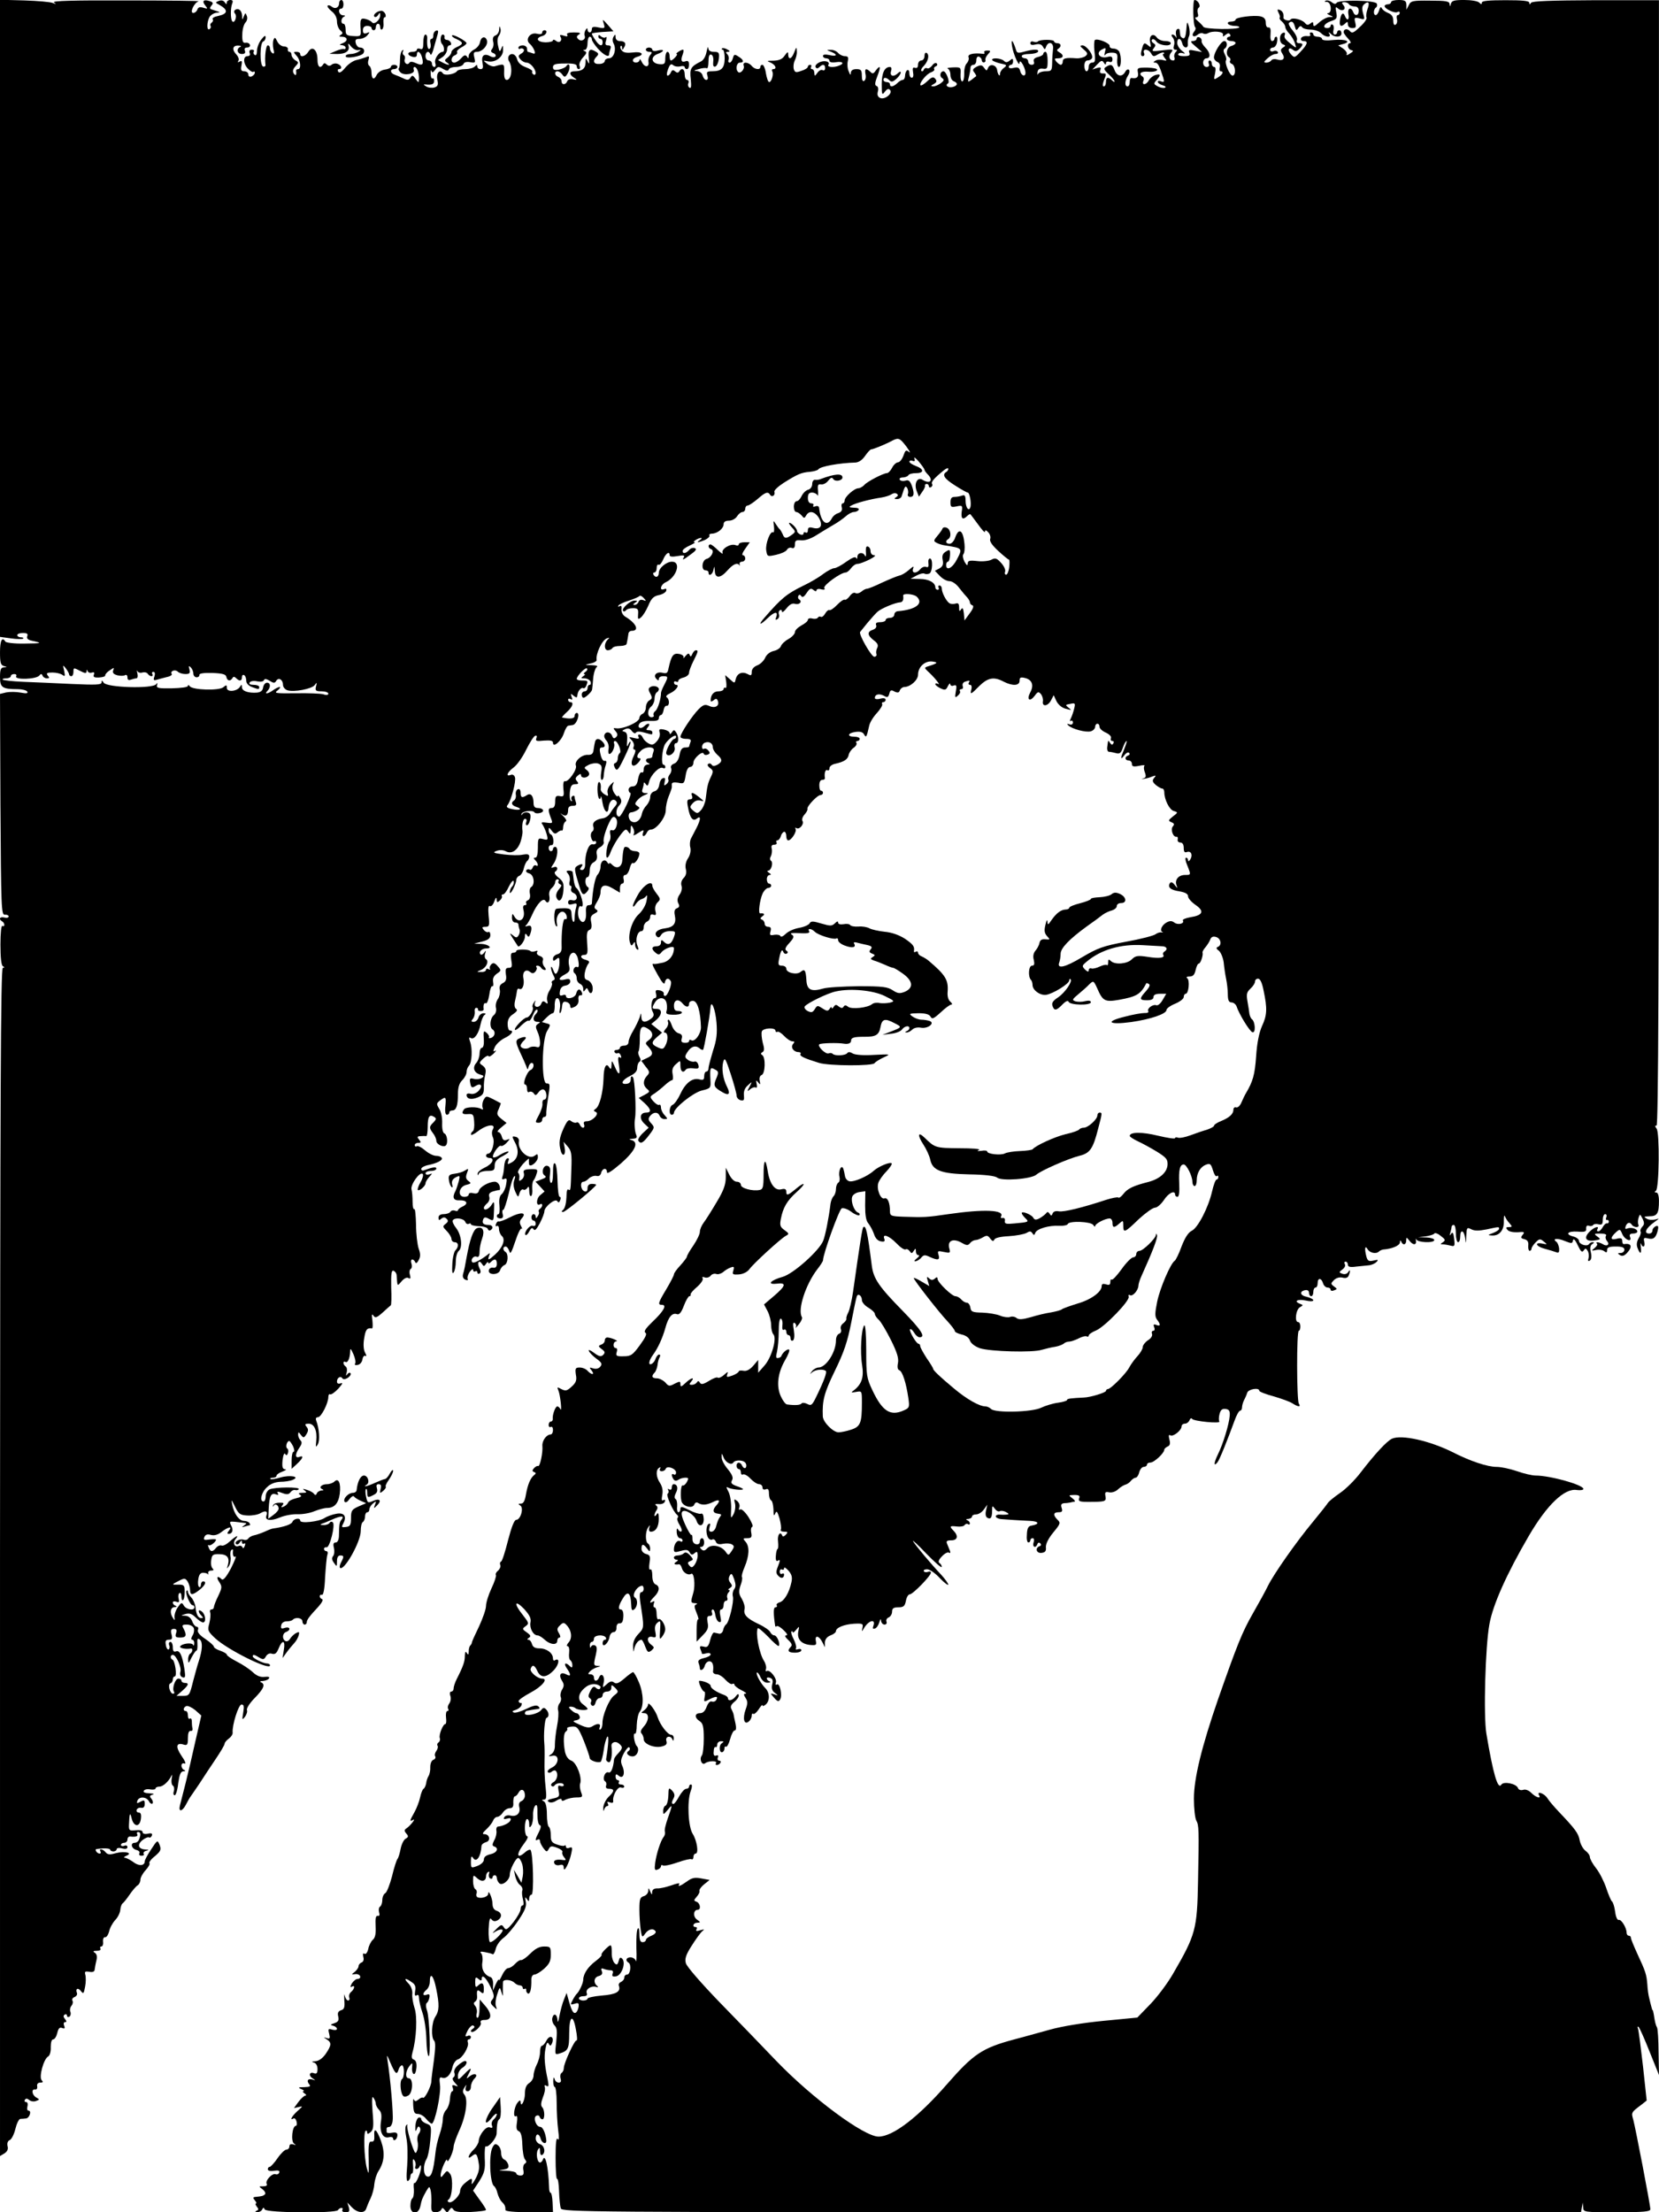 <?xml version="1.0" standalone="no"?>
<!DOCTYPE svg PUBLIC "-//W3C//DTD SVG 20010904//EN"
 "http://www.w3.org/TR/2001/REC-SVG-20010904/DTD/svg10.dtd">
<svg version="1.0" xmlns="http://www.w3.org/2000/svg"
 width="768pt" height="1024pt" viewBox="0 0 768 1024"
 preserveAspectRatio="xMidYMid meet">
<g transform="translate(0,1024) scale(0.1,-0.1)"
fill="#000000" stroke="none">
<path d="M0 8767 l0 -1475 51 -7 c27 -4 53 -4 56 -1 4 3 -1 6 -10 6 -10 0 -17
5 -17 10 0 6 12 10 26 10 19 0 25 -4 20 -15 -4 -10 3 -17 22 -21 51 -11 47
-12 -35 -13 -45 -1 -85 4 -88 9 -15 25 -25 5 -25 -49 0 -48 3 -60 18 -64 16
-4 16 -5 0 -6 -14 -1 -18 -10 -18 -45 0 -48 10 -56 82 -56 20 0 40 -5 44 -11
5 -9 -4 -10 -30 -5 -21 4 -51 4 -67 1 l-29 -7 2 -511 c3 -481 4 -512 20 -511
10 1 18 -3 18 -8 0 -6 -9 -8 -20 -5 -21 5 -28 -7 -10 -18 6 -3 10 -11 10 -16
0 -6 -4 -8 -9 -5 -5 4 -9 -33 -9 -86 0 -60 4 -96 11 -100 9 -6 9 -8 0 -8 -10
0 -12 -592 -13 -2750 l0 -2750 20 12 c14 9 19 20 15 34 -3 14 1 24 10 28 8 3
20 26 26 51 6 25 16 46 23 47 6 0 18 1 26 2 16 1 28 36 12 36 -6 0 -8 9 -5 20
3 12 0 20 -6 20 -7 0 -9 5 -6 10 5 8 11 7 21 -1 7 -6 22 -8 31 -4 17 6 17 7 1
16 -20 11 -24 40 -6 37 7 -2 12 5 10 15 -2 11 4 17 15 17 12 0 14 3 6 11 -14
14 9 99 30 110 8 5 13 23 12 44 0 21 4 35 11 35 7 0 15 13 19 29 5 22 11 28
22 24 12 -5 15 -2 10 10 -4 10 -2 17 5 17 7 0 7 4 -1 14 -8 10 -9 16 -1 21 5
3 10 1 10 -5 0 -6 5 -8 11 -5 6 4 8 14 5 22 -4 9 -1 22 5 29 6 7 8 18 4 24 -3
5 1 13 10 16 9 4 14 12 11 19 -8 21 6 26 19 8 11 -14 13 -11 19 21 4 20 4 45
1 55 -4 15 -1 17 18 14 15 -3 24 0 25 9 1 7 4 26 8 42 5 19 2 31 -7 37 -10 6
-8 9 9 9 13 0 20 4 17 10 -3 6 -1 10 4 10 6 0 10 10 8 23 -1 12 3 21 10 20 6
-1 14 11 18 26 3 16 16 40 28 53 13 13 23 35 24 48 1 13 6 26 10 29 5 3 20 22
33 41 13 19 30 39 37 43 7 4 13 16 13 26 0 10 11 30 24 44 13 14 21 29 18 32
-4 4 7 19 25 33 27 23 30 30 22 52 -10 24 -10 24 -39 -20 -17 -25 -30 -50 -30
-56 0 -21 -28 -23 -53 -3 -14 10 -31 19 -39 20 -7 0 -4 4 7 9 33 13 -7 23 -49
12 -27 -8 -38 -7 -47 4 -13 16 -33 19 -24 4 3 -5 2 -10 -4 -10 -12 0 -25 20
-14 21 31 5 63 4 63 -3 0 -4 7 -8 15 -8 8 0 15 5 15 10 0 6 11 8 25 4 16 -4
25 -2 25 6 0 7 -7 10 -15 6 -8 -3 -15 -1 -15 4 0 6 7 10 15 10 8 0 15 7 15 15
0 9 6 15 13 14 25 -3 38 1 32 11 -3 5 -1 10 4 10 12 0 14 -11 5 -34 -3 -9 -12
-16 -20 -16 -22 0 -16 -27 7 -33 12 -3 18 -10 14 -16 -3 -6 1 -11 10 -11 9 0
14 4 10 9 -3 5 3 12 12 14 14 4 13 5 -4 6 -33 2 -39 22 -14 43 13 10 27 16 31
13 4 -3 10 1 13 8 4 10 -2 13 -19 9 -14 -3 -24 0 -24 8 0 7 -12 10 -32 8 -29
-3 -32 -1 -31 25 2 52 5 62 12 32 9 -41 37 -45 43 -6 3 22 0 31 -10 31 -7 0
-12 6 -9 13 2 6 11 11 21 9 10 -2 16 4 16 18 0 18 -3 19 -20 10 -16 -9 -18 -8
-14 5 8 20 41 19 53 -2 5 -10 13 -15 17 -11 4 4 1 14 -5 22 -10 11 -8 15 6 19
10 3 3 5 -15 6 -21 1 -31 5 -26 12 3 6 17 9 30 6 13 -2 24 0 24 4 0 5 8 9 18
9 17 0 43 24 56 51 3 8 4 2 1 -13 -3 -15 0 -30 5 -33 6 -4 8 -15 5 -26 -4 -10
-2 -19 4 -19 5 0 13 25 16 55 6 41 11 55 24 56 10 0 11 2 4 6 -7 2 -13 12 -13
20 0 9 6 13 14 10 9 -4 3 12 -14 36 -29 43 -24 63 12 51 15 -4 18 1 18 30 0
24 4 35 13 34 6 -2 10 4 8 12 -2 8 -3 23 -3 33 0 9 -3 15 -9 12 -5 -4 -9 3 -9
14 0 12 -4 21 -10 21 -14 0 -12 17 3 23 7 2 25 -6 41 -19 l28 -25 -27 -117
c-14 -64 -35 -153 -46 -197 -11 -44 -23 -90 -26 -102 -8 -32 11 -29 28 4 8 16
18 33 22 38 4 6 23 33 41 60 18 28 51 78 74 112 23 34 42 66 42 72 0 5 9 16
19 23 11 8 19 20 18 28 -3 34 27 130 41 130 11 0 13 -8 8 -37 -6 -35 -5 -36 8
-20 8 11 12 25 9 32 -2 8 14 33 36 55 42 43 51 64 29 73 -7 3 -3 6 9 6 12 1
25 6 28 12 5 7 -3 9 -21 7 -19 -2 -36 5 -54 22 -15 14 -48 36 -74 49 -25 13
-46 27 -46 32 0 4 -13 12 -30 18 -16 5 -30 14 -30 19 0 5 -18 21 -40 36 -26
17 -37 31 -34 41 4 8 1 15 -5 15 -6 0 -16 11 -21 25 -6 16 -18 25 -32 26 -23
1 -23 1 1 8 18 5 30 1 47 -16 13 -13 28 -23 34 -23 15 0 12 36 -5 50 -18 15
-20 -1 -3 -18 9 -9 9 -12 1 -12 -16 0 -24 15 -28 51 -2 16 -11 36 -20 45 -8 8
-15 20 -15 26 0 6 -3 8 -6 5 -9 -8 16 -67 27 -67 5 0 9 -4 9 -10 0 -17 -38
-11 -49 8 -9 16 -12 15 -28 -8 -10 -14 -16 -34 -15 -45 2 -17 1 -17 -7 -5 -16
23 -13 50 7 51 10 0 12 3 5 6 -7 2 -13 9 -13 15 0 6 7 7 16 4 13 -5 15 -2 11
14 -3 11 -1 23 4 26 5 3 9 -4 9 -16 0 -12 3 -19 7 -17 5 3 8 20 8 39 0 29 -3
33 -28 33 -34 -1 -34 0 2 18 25 13 29 12 40 -4 6 -10 11 -28 11 -39 0 -25 11
-25 44 1 26 21 34 39 16 39 -5 0 -10 -7 -10 -16 0 -8 -4 -13 -8 -10 -5 3 -7
19 -4 36 3 21 10 30 22 30 10 0 20 -3 23 -7 2 -5 2 -2 1 5 -2 6 4 12 13 12 12
0 14 3 7 10 -6 6 -9 23 -6 39 3 24 8 28 38 27 36 -1 48 -16 39 -50 -6 -19 -5
-20 6 -3 6 11 9 30 6 43 -2 14 0 27 5 30 4 3 8 2 7 -3 -3 -20 2 -34 11 -28 6
4 -4 -21 -21 -55 -22 -41 -36 -57 -43 -50 -19 19 -27 10 -11 -13 14 -21 13
-27 -5 -65 -11 -22 -20 -46 -20 -52 0 -5 -5 -10 -11 -10 -6 0 -9 -6 -6 -14 3
-8 1 -30 -4 -50 -9 -33 -7 -37 28 -70 59 -54 253 -150 253 -125 0 5 -6 9 -13
9 -18 0 -67 24 -67 33 0 10 7 9 31 -6 17 -10 22 -9 30 6 7 11 17 16 28 12 14
-4 22 2 31 25 17 42 32 38 24 -7 l-6 -38 18 25 c10 14 26 33 35 43 10 10 19
27 22 38 4 16 2 17 -14 9 -10 -6 -22 -18 -27 -27 -5 -8 -14 -13 -21 -9 -16 10
-14 36 4 42 23 9 18 26 -6 19 -17 -6 -20 -3 -17 12 2 11 12 18 25 18 12 0 25
3 29 8 13 13 44 8 44 -8 0 -8 5 -15 10 -15 6 0 10 5 10 10 0 12 12 28 54 73
16 18 24 33 17 35 -14 5 -15 23 0 20 6 -2 12 28 14 81 3 46 7 92 10 102 4 11
2 19 -4 19 -6 0 -11 5 -11 10 0 6 5 9 12 8 14 -4 41 103 29 115 -5 5 -12 4
-15 -2 -4 -6 -17 -11 -29 -10 -14 0 -17 2 -7 6 8 2 29 11 47 19 40 18 59 19
45 1 -11 -13 -12 -21 -13 -79 -1 -17 -7 -28 -15 -28 -10 0 -13 -7 -8 -25 3
-14 2 -31 -4 -38 -7 -8 -6 -18 4 -31 13 -19 14 -19 14 7 0 17 5 27 15 27 18 0
18 -5 4 -32 -6 -11 -8 -22 -5 -25 18 -18 96 120 96 170 0 20 4 39 10 42 5 3
10 15 10 26 0 10 5 19 10 19 6 0 10 6 10 14 0 7 8 20 17 27 15 12 16 12 9 -6
-7 -19 -6 -19 10 -3 23 23 11 34 -20 20 -23 -10 -25 -9 -31 19 -4 17 -4 33 -1
36 3 4 6 -3 6 -15 0 -25 3 -26 31 -11 14 7 18 16 14 30 -4 13 -2 19 8 19 11 0
13 -7 9 -22 -5 -21 -4 -22 12 -9 9 8 14 16 12 19 -3 3 3 17 14 32 11 16 20 34
20 42 -1 7 -7 2 -15 -12 -7 -14 -17 -25 -22 -26 -4 0 -25 -8 -45 -17 -39 -18
-62 -22 -40 -9 15 10 5 42 -13 42 -16 0 -30 -28 -34 -67 0 -7 -8 -13 -17 -13
-21 0 -47 -27 -39 -41 5 -6 13 -2 22 11 9 12 18 18 22 13 3 -5 17 -14 31 -20
l25 -11 -35 -15 c-31 -14 -35 -19 -35 -54 0 -32 -4 -39 -23 -41 -21 -3 -22 -1
-13 16 18 33 4 52 -32 45 -18 -3 -43 -12 -55 -20 -27 -17 -112 -26 -112 -12 0
15 -30 10 -36 -5 -4 -12 -39 -24 -89 -31 -5 0 -23 -7 -40 -15 -16 -7 -39 -15
-50 -17 -10 -2 -22 -9 -26 -15 -4 -6 -13 -8 -21 -5 -18 6 -45 -9 -35 -20 5 -4
12 -1 17 7 7 11 10 12 10 2 0 -7 4 -10 10 -7 6 4 7 -1 3 -11 -4 -10 -8 -13
-10 -7 -3 7 -10 10 -18 7 -19 -8 -29 14 -15 31 19 23 4 17 -25 -9 -15 -14 -32
-23 -39 -20 -7 3 -19 -2 -26 -11 -16 -20 -26 -19 -34 2 -4 10 -4 14 0 11 6 -7
34 15 34 25 0 3 -13 3 -30 1 -24 -4 -29 -2 -24 11 5 12 14 15 31 10 16 -4 33
1 50 15 30 23 51 27 33 5 -8 -9 -9 -15 -2 -15 18 0 24 18 12 39 -9 18 -7 19
17 17 16 -2 35 -4 43 -5 13 -1 13 -3 0 -12 -12 -9 -12 -10 3 -5 10 3 21 6 23
6 3 0 2 5 -1 10 -3 5 -15 10 -25 10 -23 0 -46 32 -55 75 -5 27 -4 26 13 -9 17
-35 24 -39 58 -41 22 -1 49 4 60 11 24 14 35 9 27 -12 -8 -22 20 -26 63 -8 21
9 58 16 81 15 23 -1 58 5 79 14 20 8 46 15 58 15 34 0 53 21 59 66 6 49 -6 75
-25 56 -6 -6 -22 -12 -34 -12 -26 0 -40 -16 -22 -23 8 -4 7 -6 -4 -6 -9 -1
-19 -7 -21 -13 -4 -10 -8 -10 -14 -2 -4 6 -19 14 -33 18 -19 6 -21 5 -10 -3
12 -9 10 -11 -10 -11 -18 0 -21 -3 -11 -9 10 -6 5 -11 -18 -16 -18 -4 -35 -13
-37 -20 -3 -7 -13 -16 -21 -19 -12 -5 -13 -3 -5 7 8 10 5 12 -16 11 -14 0 -27
-6 -28 -13 -1 -6 0 -7 3 -1 6 13 23 3 23 -13 0 -7 -11 -20 -24 -29 l-24 -18 2
48 c3 58 11 73 33 65 11 -4 14 -3 9 5 -5 9 0 9 21 1 21 -8 30 -7 38 4 5 7 15
12 22 10 6 -2 14 0 16 4 7 11 -111 10 -135 -1 -10 -5 -18 -19 -18 -32 0 -13
-4 -24 -10 -24 -20 0 -10 43 16 66 16 16 38 24 62 25 20 0 46 4 57 9 37 15
-12 24 -57 11 -22 -7 -43 -10 -46 -7 -3 3 2 6 11 6 10 0 17 4 17 9 0 5 12 14
27 19 16 6 21 11 13 11 -12 1 -15 10 -12 42 3 24 8 36 12 29 5 -8 9 -8 13 4 3
8 2 18 -3 21 -10 6 -2 35 9 35 3 0 11 -11 18 -25 6 -14 7 -25 2 -25 -5 0 -9
-18 -9 -40 l0 -39 25 23 c28 26 33 41 10 32 -20 -7 -19 14 1 43 12 17 13 26 5
34 -6 6 -11 18 -11 26 1 14 2 14 13 -1 12 -15 14 -15 26 4 9 15 9 23 0 34 -9
11 -7 14 10 14 26 0 40 -32 35 -80 -3 -29 -2 -32 7 -16 11 17 7 74 -7 110 -4
10 -1 16 8 16 15 0 48 65 48 94 0 9 4 15 8 12 5 -3 22 9 38 26 19 21 23 29 12
25 -12 -4 -18 -1 -18 8 0 18 17 28 25 15 4 -6 13 -5 25 2 10 7 16 16 13 21 -3
5 -10 3 -15 -4 -7 -10 -8 -8 -3 8 3 12 1 24 -5 28 -5 3 -10 11 -10 16 0 6 4 8
9 5 10 -7 21 16 22 47 0 18 3 16 15 -11 8 -18 12 -38 8 -44 -4 -6 1 -8 12 -6
11 2 20 13 22 26 2 12 8 19 14 16 6 -4 5 2 -2 15 -7 13 -9 39 -4 66 6 40 13
50 36 46 4 0 4 16 2 37 -4 27 -3 33 5 22 8 -12 15 -10 43 15 18 17 35 31 37
33 3 1 4 39 2 83 -1 63 1 80 11 77 7 -3 13 -11 14 -19 4 -56 2 -54 23 -30 12
14 25 20 32 15 9 -5 11 -1 7 14 -4 12 -2 25 3 28 6 3 7 14 4 25 -4 10 -2 19 3
19 6 0 12 -6 14 -12 3 -8 9 -5 16 9 9 16 9 29 0 54 -6 19 -12 68 -12 110 -1
42 -4 75 -8 72 -5 -2 -8 13 -8 34 0 21 -2 47 -5 58 -5 22 39 84 52 71 4 -4 0
-21 -10 -38 -10 -17 -15 -33 -13 -36 7 -7 36 18 36 31 0 6 8 19 17 29 16 18
16 18 0 12 -10 -3 -17 -1 -17 5 0 6 11 11 25 11 14 0 25 5 25 11 0 9 -16 7
-57 -8 -7 -3 -13 0 -13 6 0 6 12 13 27 17 47 9 74 24 68 34 -3 6 -15 10 -27
10 -11 0 -34 11 -50 25 -16 14 -34 23 -39 19 -5 -3 -9 0 -9 5 0 6 7 11 16 11
14 0 14 3 4 15 -10 12 -9 15 6 16 11 1 22 1 27 0 4 0 7 19 7 43 0 48 8 60 30
46 11 -7 10 -11 -3 -25 -21 -20 -21 -26 -2 -51 8 -10 15 -26 15 -35 0 -16 34
-32 44 -21 11 10 6 50 -6 55 -8 3 -12 21 -11 48 1 25 -5 54 -14 67 -13 22 -13
25 4 38 27 20 29 18 25 -26 -3 -25 0 -40 7 -40 6 0 11 5 11 10 0 6 6 10 14 10
18 0 26 22 26 76 0 31 6 50 20 64 11 11 20 28 20 38 0 10 5 23 11 29 14 14 17
80 5 112 -6 17 -5 22 4 16 15 -9 37 21 45 65 4 19 12 38 18 42 8 5 6 8 -5 8
-9 0 -20 -9 -23 -20 -3 -11 -13 -20 -22 -20 -12 0 -13 3 -4 14 6 7 10 22 9 32
-2 11 1 19 7 19 5 0 9 -3 8 -7 -2 -5 4 -8 12 -8 8 0 14 3 14 8 -3 19 2 33 10
28 5 -3 12 14 16 39 3 25 10 43 14 40 5 -2 6 6 4 19 -3 16 2 28 17 39 21 14
21 16 4 35 -13 15 -20 17 -29 9 -7 -7 -10 -16 -7 -21 3 -5 0 -6 -6 -2 -7 4
-12 2 -12 -3 0 -6 -10 -11 -22 -10 -23 0 -23 0 -2 9 25 10 39 40 24 50 -6 4
-8 15 -4 26 5 15 4 16 -5 4 -5 -8 -13 -11 -16 -8 -11 11 5 28 26 28 33 0 10
20 -24 21 l-32 1 38 10 c27 7 37 15 37 30 0 10 -4 17 -9 14 -5 -3 -14 1 -21 9
-10 12 -9 15 7 15 18 0 20 5 15 51 -3 35 -1 50 6 45 6 -3 15 6 20 21 7 19 11
22 11 10 1 -15 3 -16 15 -5 8 7 12 16 9 21 -2 4 0 7 6 7 6 0 18 17 27 37 10
20 20 31 22 24 2 -7 -1 -18 -7 -24 -6 -6 -11 -18 -11 -27 0 -8 7 -2 15 14 8
15 15 35 15 42 0 8 6 17 14 20 8 3 18 19 21 35 4 16 11 31 16 34 5 4 9 13 9
20 0 11 -8 13 -30 9 -16 -4 -55 -3 -87 1 -48 6 -54 9 -35 16 15 6 31 5 43 -1
27 -15 55 3 69 44 6 19 10 41 9 48 -4 31 2 58 12 58 6 0 9 -7 5 -15 -3 -8 -2
-15 3 -15 11 0 22 40 15 52 -7 11 -31 10 -37 -2 -3 -6 -4 -5 -3 2 3 14 54 20
61 7 3 -4 14 -5 25 -2 24 6 16 23 -11 23 -13 0 -19 7 -19 23 0 33 -13 48 -30
37 -23 -15 -30 -12 -30 11 0 12 -5 19 -12 16 -7 -2 -12 -13 -10 -25 2 -11 -2
-23 -8 -27 -16 -10 -12 -23 11 -30 31 -10 15 -18 -21 -10 -23 5 -28 10 -20 19
16 20 40 109 34 128 -3 10 -11 15 -20 11 -24 -9 -16 12 13 34 16 11 42 48 58
81 17 34 35 63 42 66 8 3 10 -1 6 -11 -5 -13 1 -15 35 -11 30 2 42 0 42 -10 0
-25 38 7 50 43 6 19 16 36 21 36 5 1 14 2 20 3 19 2 37 56 19 56 -5 0 -10 -6
-10 -14 0 -13 -22 -15 -58 -7 -2 1 8 12 22 25 27 24 34 46 16 46 -5 0 -10 5
-10 11 0 5 5 7 12 3 8 -5 9 -2 4 11 -5 15 -4 16 9 5 8 -7 16 -10 16 -6 1 3 2
9 3 14 3 16 18 32 26 27 4 -3 11 2 14 11 9 23 8 24 -19 24 -14 0 -25 3 -25 8
1 14 41 55 47 48 4 -4 1 -11 -7 -16 -8 -6 -10 -10 -5 -10 6 0 3 -5 -5 -10 -12
-8 -11 -10 6 -10 12 0 24 -7 28 -15 3 -8 1 -15 -4 -15 -6 0 -10 -7 -10 -15 0
-8 -6 -15 -13 -15 -8 0 -14 -7 -14 -15 0 -8 4 -15 8 -15 9 0 39 28 40 38 1 4
3 27 5 51 2 25 10 48 16 53 8 5 0 8 -22 9 -35 1 -35 1 -6 8 17 3 29 11 28 16
-5 28 25 92 47 100 13 5 14 4 4 -6 -18 -18 -16 -49 1 -49 8 0 18 5 21 10 3 6
19 10 36 10 16 0 30 5 30 10 1 6 3 15 4 20 1 6 3 17 4 25 0 8 7 15 15 15 38 0
21 36 -30 66 -11 7 -18 21 -17 33 2 15 -1 20 -9 15 -6 -4 -8 -3 -5 3 3 5 25
16 49 23 24 8 45 17 48 21 3 4 12 0 20 -9 13 -14 12 -15 -2 -10 -10 4 -19 1
-22 -8 -3 -8 -11 -14 -18 -14 -9 0 -8 3 2 10 13 8 12 10 -3 10 -20 0 -62 -38
-52 -48 3 -4 9 -2 13 3 4 6 18 10 32 10 22 0 26 -4 24 -28 -2 -24 0 -26 13
-15 9 7 24 31 34 54 13 32 24 44 47 49 17 3 33 12 36 20 3 9 0 12 -10 8 -23
-9 -16 21 8 32 50 23 73 95 29 95 -26 0 -61 -29 -61 -51 0 -20 -15 -26 -25 -9
-3 6 -1 10 4 10 6 0 11 9 11 21 0 11 4 18 9 15 5 -3 14 8 21 24 12 29 30 41
30 20 0 -7 13 -8 36 -4 27 5 35 4 30 -5 -10 -16 -4 -14 32 13 24 17 29 25 18
29 -8 3 -20 -1 -26 -9 -14 -16 -30 -19 -30 -4 0 6 15 17 33 25 17 8 28 14 22
15 -13 0 16 20 30 20 6 0 3 -5 -5 -10 -21 -13 -6 -12 24 1 14 7 23 16 20 20
-3 5 3 9 13 9 25 1 53 24 53 44 0 10 8 16 25 16 14 0 30 9 37 20 7 11 18 20
25 20 7 0 13 7 13 15 0 8 5 15 11 15 6 0 27 14 46 30 36 32 48 36 58 20 8 -14
25 -3 20 13 -3 7 17 25 43 42 64 40 81 48 121 51 19 2 37 7 40 12 8 13 97 29
171 31 16 1 32 12 45 31 11 16 24 30 28 30 9 0 68 24 99 41 28 14 34 11 64
-28 15 -21 21 -32 12 -25 -14 11 -17 8 -26 -18 -6 -16 -17 -30 -25 -30 -7 0
-20 -11 -27 -25 -7 -14 -18 -25 -24 -25 -16 0 -94 -40 -106 -56 -7 -7 -19 -14
-26 -14 -19 0 -64 -40 -64 -57 0 -7 -4 -13 -9 -13 -5 0 -7 -9 -4 -19 3 -13 -2
-21 -16 -26 -12 -3 -26 -15 -31 -26 -22 -40 -51 -16 -58 50 -1 8 -8 11 -18 7
-8 -3 -12 -2 -9 4 3 6 -1 10 -9 10 -10 0 -16 9 -16 25 0 18 5 25 19 25 11 0
22 -6 25 -12 3 -7 4 2 3 20 -3 27 0 32 14 30 10 -2 25 6 33 17 12 15 18 17 24
7 9 -13 42 -7 42 8 0 20 -36 17 -100 -7 -8 -4 -21 -5 -27 -4 -7 1 -13 -8 -13
-19 0 -13 -8 -24 -19 -27 -10 -2 -24 -16 -30 -29 -6 -13 -16 -24 -23 -24 -7 0
-13 -11 -13 -25 0 -14 5 -25 11 -25 6 0 17 -7 25 -16 11 -14 13 -14 21 0 14
25 41 19 60 -13 19 -35 6 -54 -30 -44 -16 4 -22 1 -22 -11 0 -10 -4 -14 -10
-11 -5 3 -10 2 -10 -4 0 -6 -7 -8 -15 -5 -8 4 -15 10 -15 16 0 11 -25 38 -36
38 -4 0 1 -9 12 -21 18 -20 18 -21 -1 -35 -25 -18 -34 -18 -42 4 -4 9 -10 19
-13 22 -4 3 -12 14 -19 25 -11 18 -12 17 -8 -12 2 -18 0 -30 -4 -27 -13 8 -36
-52 -32 -83 5 -30 5 -30 46 -21 23 5 45 15 50 23 4 8 14 12 22 9 10 -4 15 1
15 16 0 18 5 21 28 19 17 -2 44 7 67 21 22 14 57 35 79 48 22 12 50 32 61 42
12 11 29 20 38 20 9 0 19 5 22 10 4 6 -6 10 -22 10 -22 1 -25 3 -12 10 18 11
89 30 139 37 19 3 40 10 47 15 7 5 17 7 24 3 8 -6 7 -10 -2 -16 -11 -7 -10 -9
4 -9 10 0 19 6 21 13 15 48 17 51 26 38 4 -8 6 -20 3 -28 -3 -7 2 -13 11 -13
18 0 20 17 6 55 -8 20 -15 25 -29 20 -11 -3 -22 -1 -26 5 -3 5 3 10 14 10 11
0 23 5 26 10 3 6 19 10 36 10 38 0 37 19 -1 33 -16 6 -30 15 -30 20 0 5 7 7
14 4 11 -4 13 -1 9 11 -4 9 5 3 20 -14 15 -18 27 -35 27 -39 0 -3 7 -13 15
-21 28 -28 10 -46 -24 -25 -24 15 -40 -16 -28 -50 l11 -28 15 22 c9 12 15 25
13 30 -1 4 3 7 8 7 6 0 10 -5 10 -11 0 -5 5 -7 10 -4 6 4 8 10 5 15 -6 9 10
27 53 62 12 10 22 14 22 8 0 -5 -4 -12 -10 -15 -20 -13 -8 -31 41 -62 28 -18
55 -33 59 -33 9 0 18 -51 12 -68 -7 -22 -22 -1 -22 30 0 23 -4 29 -16 24 -9
-3 -24 -6 -35 -6 -14 0 -19 -7 -19 -25 0 -22 3 -24 28 -19 27 6 29 4 24 -25
-4 -32 5 -40 26 -19 6 6 13 10 15 7 2 -2 18 -24 36 -48 17 -24 31 -39 31 -32
0 9 5 8 15 -3 8 -8 12 -22 9 -30 -4 -11 8 -29 37 -56 24 -22 46 -40 49 -40 4
0 4 -16 2 -35 -2 -19 -9 -35 -14 -35 -6 0 -8 6 -5 14 3 8 -5 26 -19 41 -20 22
-27 24 -45 14 -12 -6 -42 -9 -65 -6 -36 4 -44 2 -44 -12 -1 -11 -5 -8 -15 9
-7 14 -10 29 -5 35 5 6 7 27 5 47 -6 64 -26 78 -43 30 -5 -16 -17 -29 -26 -29
-18 0 -21 13 -6 22 16 10 11 45 -7 52 -9 4 -18 2 -20 -4 -2 -6 -13 -21 -24
-34 -17 -20 -18 -24 -4 -31 8 -5 27 -11 42 -13 79 -12 80 -13 53 -64 -20 -40
-50 -56 -50 -26 0 8 4 15 8 15 5 0 9 13 10 30 1 27 -1 28 -19 17 -15 -9 -19
-19 -15 -39 4 -21 0 -30 -15 -39 l-21 -11 23 -24 c12 -13 32 -24 44 -24 13 0
32 -13 46 -32 13 -17 30 -37 37 -44 6 -7 12 -17 12 -22 0 -6 5 -12 12 -14 7
-3 3 -16 -13 -37 l-24 -33 -3 33 c-3 24 -6 29 -13 18 -7 -11 -9 -9 -9 9 0 18
-4 22 -17 18 -10 -3 -22 -2 -28 2 -15 10 -35 49 -35 67 0 8 -5 15 -11 15 -5 0
-7 -4 -4 -10 3 -5 1 -10 -4 -10 -6 0 -11 5 -11 11 0 22 -30 39 -72 39 l-43 1
28 15 c15 8 31 12 36 9 5 -3 15 -3 23 0 15 6 18 70 3 70 -6 0 -9 -10 -7 -22 2
-16 -1 -21 -11 -17 -8 3 -20 -2 -27 -11 -17 -21 -41 -20 -33 3 5 13 1 12 -19
-6 -14 -12 -33 -24 -44 -26 -10 -2 -46 -17 -79 -32 -33 -16 -65 -29 -71 -29
-6 0 -18 -6 -27 -14 -9 -7 -21 -10 -27 -6 -7 4 -18 -2 -26 -14 -9 -12 -19 -19
-23 -17 -4 3 -21 -8 -36 -24 -15 -16 -32 -27 -36 -24 -4 2 -13 -5 -19 -16 -6
-11 -15 -18 -20 -15 -5 3 -11 1 -14 -4 -3 -5 -15 -7 -26 -4 -11 3 -20 0 -20
-6 0 -6 -13 -17 -30 -26 -16 -9 -30 -22 -30 -31 0 -8 -14 -23 -30 -32 -17 -9
-32 -24 -35 -33 -3 -9 -18 -19 -33 -22 -17 -4 -33 -16 -40 -32 -6 -14 -23 -30
-37 -35 -15 -6 -25 -17 -25 -30 0 -17 -3 -19 -19 -10 -25 13 -48 4 -55 -23 -5
-21 -5 -21 -27 -1 l-22 19 5 -32 c2 -18 1 -30 -4 -27 -4 3 -8 0 -8 -5 0 -6
-11 -11 -24 -11 -22 0 -36 -16 -36 -42 0 -7 5 -6 14 1 10 9 15 8 19 -3 9 -23
-12 -36 -39 -24 -20 9 -28 7 -50 -15 -29 -29 -84 -112 -84 -127 0 -6 12 -10
26 -10 20 0 25 -4 20 -16 -3 -9 -6 -18 -6 -20 0 -2 -8 -4 -19 -4 -13 0 -21
-10 -25 -34 -4 -22 -14 -37 -26 -41 -11 -4 -17 -12 -13 -21 3 -8 0 -21 -7 -29
-6 -8 -9 -18 -6 -23 3 -6 -1 -15 -8 -21 -12 -10 -13 -8 -9 10 4 16 2 20 -8 17
-8 -2 -15 -16 -17 -30 -2 -16 -11 -28 -23 -31 -11 -3 -19 -14 -19 -26 0 -12
-8 -29 -17 -39 -10 -10 -19 -27 -21 -37 -5 -29 -26 -47 -45 -39 -20 7 -23 44
-4 44 6 0 19 5 27 10 13 9 13 11 1 19 -13 8 -13 12 -1 26 8 10 23 21 35 25 18
8 18 9 1 9 -12 1 -16 6 -12 17 3 9 6 21 6 27 0 7 4 6 9 -2 8 -12 11 -9 16 11
8 32 49 73 64 63 6 -3 11 -1 11 4 0 6 -3 11 -8 11 -13 0 -7 73 7 96 17 26 51
49 51 34 0 -5 -4 -10 -8 -10 -12 0 -44 -59 -37 -70 11 -18 44 7 38 30 -3 11 0
20 6 20 14 0 14 30 1 50 -9 13 -11 13 -20 0 -5 -8 -10 -10 -10 -4 0 7 -12 14
-26 17 -22 4 -25 2 -20 -15 3 -12 -3 -28 -14 -40 -14 -16 -22 -18 -38 -9 -11
6 -22 17 -26 26 -3 8 -10 15 -16 15 -6 0 -8 -5 -4 -11 5 -9 -1 -10 -21 -5 -25
6 -26 6 -12 -9 9 -8 14 -22 11 -30 -4 -8 -2 -15 4 -15 6 0 4 -13 -5 -31 -19
-39 -5 -58 22 -29 10 11 13 20 7 20 -17 0 -15 16 4 34 21 22 68 22 60 0 -3 -9
-6 -20 -6 -25 0 -5 -7 -9 -15 -9 -18 0 -20 -16 -2 -23 7 -3 5 -6 -5 -6 -11 -1
-18 -9 -18 -22 0 -11 -4 -18 -9 -14 -6 3 -13 -10 -17 -30 -4 -25 -11 -35 -25
-35 -11 0 -19 -7 -19 -15 0 -8 4 -15 8 -15 5 0 -3 -25 -17 -55 -14 -30 -30
-55 -34 -55 -17 0 -18 32 -2 50 13 14 14 23 6 37 -6 10 -11 14 -11 8 0 -5 -7
0 -15 12 -9 12 -12 29 -8 40 7 17 6 17 -11 0 -10 -10 -16 -26 -13 -37 4 -16 2
-17 -14 -7 -10 6 -18 16 -18 22 2 20 -1 35 -8 35 -10 0 -9 -68 1 -77 3 -3 7 0
7 8 1 8 5 -4 8 -25 7 -43 26 -59 28 -25 3 30 20 46 34 32 7 -7 6 -14 -3 -25
-7 -7 -18 -23 -24 -33 -6 -11 -22 -22 -35 -23 -32 -5 -49 -20 -42 -39 3 -8 1
-18 -5 -22 -6 -4 -9 -17 -5 -29 3 -12 9 -19 14 -16 5 3 9 0 9 -6 0 -6 -8 -10
-17 -8 -18 3 -35 -43 -34 -93 0 -16 -6 -26 -14 -26 -11 0 -12 4 -4 14 13 15 1
17 -20 4 -13 -9 -13 -15 11 -93 12 -41 19 -46 37 -24 8 10 9 16 1 21 -13 8
-13 45 0 45 6 0 10 13 10 30 0 18 7 33 19 39 13 7 17 18 14 35 -4 17 1 27 16
35 11 6 18 17 16 24 -5 13 13 69 32 102 9 15 15 17 23 9 15 -15 2 -64 -16 -57
-9 3 -12 -2 -9 -18 3 -12 1 -27 -4 -33 -11 -14 -20 -76 -10 -76 4 0 12 13 17
29 6 16 23 47 39 69 26 35 31 38 41 23 9 -14 11 -13 12 9 0 22 2 23 11 7 5 -9
7 -23 2 -30 -4 -6 6 -4 21 7 25 16 28 16 23 2 -4 -9 -2 -16 2 -16 5 0 11 7 15
15 3 8 11 15 19 15 26 0 70 58 69 90 0 17 6 46 14 65 8 19 14 37 14 40 0 3 0
10 0 16 0 7 11 9 29 6 27 -6 29 -4 35 33 4 26 12 40 21 40 8 0 15 9 15 19 0
21 43 58 48 42 2 -6 10 -7 18 -4 11 4 12 9 3 19 -6 8 -15 11 -20 8 -5 -3 -9 1
-9 9 0 8 6 17 13 19 19 8 37 -2 37 -21 0 -9 9 -24 20 -34 25 -21 25 -33 1 -47
-14 -7 -22 -7 -26 0 -4 6 -11 8 -16 4 -6 -3 -3 -11 8 -19 15 -11 16 -16 4 -41
-14 -29 -17 -42 -24 -101 -2 -18 -12 -42 -21 -52 -16 -18 -19 -18 -37 -3 -17
15 -17 17 -2 34 11 12 24 16 37 12 17 -5 16 -3 -6 15 -31 25 -42 27 -34 6 3
-9 0 -15 -10 -15 -13 0 -15 -7 -9 -37 9 -50 23 -67 41 -52 20 16 18 -5 -2 -44
-9 -18 -21 -40 -26 -50 -4 -9 -6 -28 -2 -41 3 -15 -1 -34 -11 -49 -10 -15 -14
-34 -10 -50 4 -16 1 -30 -10 -41 -10 -10 -14 -24 -10 -36 4 -11 0 -29 -9 -41
-10 -15 -12 -27 -6 -40 7 -12 5 -19 -6 -23 -11 -4 -14 -14 -10 -33 8 -38 -6
-55 -45 -60 -36 -4 -54 -22 -38 -38 7 -7 13 -4 20 8 6 10 22 17 39 17 28 0 29
-1 19 -30 -12 -32 -27 -38 -47 -18 -9 9 -12 8 -12 -5 0 -10 -8 -17 -20 -17
-24 0 -26 -13 -5 -30 13 -11 18 -10 28 3 15 18 57 32 57 18 0 -32 -21 -60 -52
-67 -18 -4 -36 -7 -40 -6 -12 3 -10 -2 19 -54 19 -34 29 -44 31 -31 4 19 17
23 27 6 8 -12 -14 -69 -26 -69 -5 0 -8 5 -6 11 1 6 -8 13 -20 15 -17 3 -20 0
-16 -16 3 -11 1 -20 -5 -20 -15 0 -22 -41 -11 -62 8 -15 7 -23 -8 -34 -27 -20
-43 -17 -44 9 -1 21 -1 21 -8 -3 -5 -14 -18 -41 -29 -60 -12 -19 -22 -43 -22
-52 0 -11 -8 -18 -20 -18 -11 0 -20 -4 -20 -10 0 -5 -7 -10 -16 -10 -8 0 -12
-5 -9 -10 4 -6 10 -8 15 -5 4 3 11 -2 14 -11 4 -9 2 -13 -5 -8 -8 5 -9 -6 -4
-35 8 -49 0 -53 -19 -8 -14 30 -14 31 -15 7 -1 -19 -3 -22 -11 -10 -14 23 -25
2 -26 -53 -2 -63 -18 -127 -36 -139 -11 -8 -11 -10 0 -15 19 -7 -15 -43 -41
-43 -13 0 -17 -5 -13 -15 3 -8 1 -15 -5 -15 -5 0 -12 7 -15 15 -4 8 -10 12
-15 9 -6 -3 -16 0 -24 6 -12 10 -18 5 -35 -31 -21 -46 -24 -69 -14 -106 9 -32
25 -18 18 15 l-5 27 19 -22 c17 -19 20 -35 17 -105 -3 -100 -3 -101 -14 -94
-4 3 -8 -7 -8 -22 -1 -41 -7 -66 -18 -74 -6 -5 -6 -8 2 -8 11 0 153 117 153
126 0 2 -9 4 -20 4 -13 0 -20 -7 -20 -20 0 -13 -5 -18 -15 -14 -17 7 -21 44
-4 44 6 0 18 7 26 16 9 8 24 13 34 11 11 -3 19 2 22 14 6 23 27 25 27 3 0 -10
23 5 65 41 67 59 84 98 48 108 -13 3 -11 5 6 6 18 1 22 5 16 19 -7 16 -9 55
-5 77 6 34 -1 180 -10 189 -7 7 -10 4 -10 -10 0 -13 -7 -20 -21 -21 -29 -3
-19 19 19 37 21 10 32 22 32 37 0 12 5 25 10 28 7 4 7 12 0 24 -5 10 -7 21 -4
24 3 3 6 28 6 56 -1 57 8 68 38 49 25 -16 26 -37 3 -53 -17 -13 -17 -14 0 -32
23 -27 21 -38 -9 -51 l-25 -12 20 -27 c19 -23 20 -28 6 -43 -19 -21 -19 -44 1
-61 14 -11 12 -14 -12 -27 l-27 -14 27 -24 c31 -29 33 -44 7 -44 -28 0 -33
-27 -9 -50 l21 -20 -27 -25 c-15 -14 -24 -30 -21 -35 11 -17 22 -11 50 26 26
34 26 36 10 54 -15 16 -15 22 -5 35 16 19 36 19 44 0 3 -8 13 -15 22 -15 16 0
16 1 1 18 -10 10 -17 26 -17 36 0 9 -4 15 -8 12 -5 -3 -17 5 -27 16 -18 21
-18 22 6 37 13 9 34 26 48 39 13 12 28 22 32 22 5 0 6 12 3 28 -4 20 0 33 15
46 21 19 21 19 21 -7 0 -27 13 -36 25 -18 3 5 18 8 34 6 25 -3 28 -1 24 16 -3
11 -11 18 -18 15 -7 -2 -21 1 -30 8 -15 11 -16 15 -4 34 17 28 38 35 56 21 7
-7 15 -10 18 -8 5 6 31 152 34 194 3 43 23 -6 28 -68 4 -49 1 -80 -16 -130
-11 -37 -21 -73 -21 -82 0 -8 -4 -15 -10 -15 -5 0 -10 -9 -10 -21 0 -17 -4
-20 -23 -15 -32 8 -64 -17 -88 -69 -11 -24 -27 -46 -35 -49 -16 -6 -19 -46 -4
-46 6 0 10 4 10 9 0 22 87 92 128 103 42 10 43 12 41 47 -3 59 -1 63 20 51 18
-9 19 -13 7 -42 -15 -34 -11 -41 31 -65 28 -16 35 -6 19 26 -19 37 -26 84 -18
115 7 24 11 17 35 -56 15 -46 27 -90 27 -99 0 -9 8 -19 19 -22 15 -3 17 1 15
23 -2 18 4 34 18 46 21 19 21 19 8 -6 -12 -23 -12 -24 3 -12 9 8 20 11 26 8 5
-3 7 4 4 16 -4 19 -3 20 7 8 10 -13 11 -11 7 7 -3 13 1 24 9 27 17 6 19 82 3
92 -8 5 -8 9 1 14 9 5 9 17 1 44 -5 21 -7 44 -4 52 6 16 63 19 63 3 0 -5 4 -8
9 -5 4 3 19 -6 31 -19 13 -14 30 -25 38 -25 11 0 12 -3 3 -13 -12 -15 3 -37
27 -37 7 0 11 -4 8 -9 -6 -9 18 -20 86 -41 46 -14 249 -15 257 -1 4 6 22 17
41 26 35 16 35 16 -45 12 -48 -3 -87 0 -98 7 -11 7 -20 8 -25 1 -8 -11 -57
-14 -67 -3 -4 4 -12 5 -19 2 -14 -5 -53 33 -43 42 5 6 87 8 114 3 20 -3 33 2
33 14 0 14 14 18 60 18 54 -1 69 8 76 44 7 39 20 43 65 19 36 -18 35 -19 -17
-39 l-39 -15 40 5 c22 2 45 11 51 20 12 16 34 20 34 6 0 -5 -6 -12 -13 -14 -8
-4 -9 -6 0 -6 6 -1 18 5 26 13 8 8 24 12 40 9 32 -6 67 21 41 31 -9 3 -26 6
-38 6 -12 0 -31 7 -42 15 -18 13 -15 14 28 15 33 0 50 -5 56 -16 7 -13 14 -10
47 20 21 20 43 36 49 36 6 0 4 6 -4 13 -10 8 -15 25 -13 47 4 54 -10 77 -88
143 -8 7 -23 16 -32 20 -9 3 -17 11 -17 17 0 6 -5 8 -10 5 -6 -4 -10 -3 -9 2
4 22 -4 32 -42 58 -27 17 -60 29 -93 32 -28 3 -60 10 -71 16 -11 6 -34 10 -51
8 -18 -1 -35 2 -38 7 -3 5 -17 7 -31 4 -15 -2 -25 0 -25 8 0 7 -5 6 -15 -4
-14 -13 -21 -13 -62 -1 -40 12 -49 12 -55 1 -5 -8 -26 -17 -49 -21 -23 -4 -50
-16 -62 -28 -11 -11 -22 -16 -24 -10 -2 5 -14 8 -28 6 -20 -4 -23 -2 -18 16 4
15 1 21 -11 21 -9 0 -16 6 -16 14 0 8 -6 17 -12 19 -10 4 -9 8 2 16 13 9 8 15
-11 13 -10 -1 -2 61 11 91 7 15 19 27 27 27 7 0 13 5 13 10 0 6 -4 10 -10 10
-5 0 -10 9 -10 20 0 11 6 20 13 20 8 0 7 4 -3 10 -8 5 -10 10 -4 10 15 0 25
38 13 46 -5 3 -6 12 0 21 4 9 6 24 4 34 -4 13 0 19 11 19 10 0 14 5 11 10 -3
6 -2 10 4 10 5 0 13 9 16 20 3 11 11 20 16 20 5 0 9 -9 9 -20 0 -11 4 -20 9
-20 15 0 41 42 34 53 -3 6 -1 7 4 4 14 -9 37 19 28 33 -4 6 0 19 9 29 9 10 16
22 14 27 -3 12 46 64 61 64 6 0 11 5 11 10 0 6 -4 10 -9 10 -5 0 -8 11 -8 25
0 15 5 25 13 25 8 0 13 3 13 8 -4 22 2 42 11 37 6 -3 10 1 10 9 0 9 12 18 28
21 40 9 57 20 61 41 2 10 12 25 22 32 11 7 17 18 14 23 -4 5 -1 9 4 9 6 0 11
5 11 10 0 6 -11 10 -25 10 -35 0 -31 17 5 22 21 3 34 0 40 -11 10 -18 12 -13
24 40 3 15 19 41 36 59 16 18 27 36 24 41 -3 5 0 9 5 9 6 0 11 5 11 11 0 7
-10 9 -25 5 -14 -4 -25 -2 -25 3 0 17 19 22 41 11 17 -10 21 -8 26 9 4 17 9
19 24 10 15 -7 21 -6 25 6 3 8 13 15 20 15 28 0 64 32 64 57 0 36 32 65 66 61
29 -4 26 -8 -22 -23 -15 -5 -15 -7 2 -23 29 -26 61 -66 47 -58 -7 4 -13 4 -13
-1 0 -4 11 -13 24 -19 21 -10 26 -8 34 10 6 11 11 16 11 9 1 -7 8 -10 16 -6
13 4 15 -1 10 -27 -5 -29 -4 -32 9 -20 9 7 13 16 10 21 -3 5 0 9 6 9 7 0 10 6
7 14 -3 8 1 17 9 20 22 8 26 7 19 -4 -3 -5 -1 -10 6 -10 6 0 9 -8 6 -20 -7
-27 -3 -26 37 15 39 38 67 44 112 20 41 -21 74 -20 74 4 0 16 5 18 28 12 31
-9 39 -34 21 -67 -17 -33 -2 -44 20 -16 15 21 19 22 30 9 7 -9 11 -24 9 -34
-4 -26 24 -22 38 6 l12 23 13 -28 c9 -17 26 -31 44 -35 26 -7 28 -7 12 5 -16
13 -16 14 8 18 22 5 24 3 18 -21 -3 -14 -10 -34 -15 -45 -6 -11 -6 -16 -1 -13
5 4 10 0 10 -7 0 -9 -7 -12 -16 -9 -11 4 -13 3 -6 -4 16 -17 83 -35 105 -28
11 3 20 13 20 21 0 8 5 14 10 14 6 0 10 -6 10 -14 0 -8 13 -20 29 -27 17 -8
27 -18 24 -26 -3 -7 0 -13 7 -13 6 0 8 -5 4 -11 -4 -8 -9 -7 -15 2 -9 15 -9
15 -13 -18 -2 -13 2 -23 8 -23 6 0 21 -3 32 -6 17 -5 24 0 32 25 6 17 14 31
17 31 3 0 -2 -16 -10 -36 -19 -45 -19 -55 0 -30 8 11 18 16 22 11 5 -4 2 -10
-4 -12 -18 -6 -16 -23 2 -23 8 0 15 -7 15 -16 0 -12 7 -14 33 -9 17 4 29 4 25
0 -4 -4 -3 -18 2 -30 7 -19 5 -25 -8 -28 -10 -3 -9 -3 3 -2 11 1 29 6 40 11
17 6 18 5 8 -7 -10 -12 -8 -18 7 -32 11 -9 25 -17 30 -17 6 0 10 -8 10 -17 0
-34 24 -82 44 -87 20 -6 20 -7 -4 -25 -22 -18 -23 -20 -7 -27 13 -5 15 -10 6
-20 -11 -14 2 -51 18 -47 4 1 7 -5 5 -13 -2 -8 4 -14 13 -14 9 0 15 -9 15 -25
0 -17 4 -23 14 -19 19 7 29 -12 17 -33 -6 -10 -11 -12 -11 -5 0 6 -4 12 -9 12
-6 0 -3 -16 5 -35 18 -45 18 -45 -10 -45 -30 0 -48 -22 -40 -46 6 -18 6 -18
-8 0 -10 13 -17 15 -22 8 -12 -19 3 -32 45 -38 27 -5 39 -12 39 -23 0 -9 16
-27 35 -40 42 -29 34 -48 -26 -57 -21 -4 -36 -10 -33 -15 9 -15 -25 -22 -40
-9 -11 8 -20 8 -34 1 -23 -12 -35 -38 -21 -45 5 -2 4 -3 -3 -2 -7 2 -20 -2
-28 -8 -8 -7 -70 -23 -137 -35 -107 -20 -131 -29 -204 -72 -80 -48 -118 -56
-105 -23 3 9 6 26 6 39 0 26 39 67 120 126 30 21 64 46 75 55 11 8 30 17 43
20 12 4 22 12 22 20 0 8 9 14 20 14 28 0 25 28 -5 42 -18 8 -28 8 -39 -1 -8
-7 -33 -13 -55 -14 -23 -1 -41 -4 -41 -8 0 -4 -23 -13 -50 -20 -28 -7 -50 -16
-50 -21 0 -4 -8 -8 -17 -8 -22 -1 -43 -17 -66 -50 -15 -22 -17 -23 -18 -5 -1
11 -5 4 -9 -15 -7 -27 -5 -39 7 -53 15 -16 15 -17 -7 -15 -17 2 -25 -3 -28
-17 -2 -11 -11 -27 -19 -36 -9 -11 -12 -26 -7 -43 4 -19 2 -26 -9 -26 -15 0
-19 -51 -4 -66 4 -4 7 -15 7 -23 0 -24 34 -49 62 -46 31 4 108 51 108 67 0 6
3 9 6 5 10 -10 -26 -62 -57 -83 -30 -20 -34 -30 -21 -52 7 -9 16 -6 37 15 18
19 29 24 32 16 6 -16 103 -18 103 -2 0 7 -10 9 -26 5 -14 -4 -34 -4 -45 -1
-17 6 -16 9 13 33 18 15 41 35 51 46 19 18 20 17 37 -20 25 -58 36 -63 100
-52 82 15 100 25 127 77 1 1 6 0 12 -4 7 -4 1 -16 -14 -33 -32 -35 -31 -42 5
-42 20 0 30 5 30 15 0 10 10 15 30 15 l29 0 -17 -29 c-9 -16 -22 -27 -29 -24
-16 6 -45 -16 -37 -28 3 -5 -5 -9 -18 -8 -13 0 -54 -7 -91 -17 -94 -23 -75
-39 29 -25 91 13 164 38 164 56 0 7 18 20 40 29 22 9 40 23 40 31 0 8 4 15 9
15 14 0 20 64 7 72 -6 5 -2 8 11 8 16 0 23 8 28 30 4 17 10 30 15 30 8 0 21
39 17 51 -1 4 5 15 14 25 9 11 19 27 22 36 4 11 13 15 26 11 23 -6 29 -38 9
-46 -9 -3 -8 -9 5 -18 9 -8 19 -32 22 -54 2 -22 7 -56 11 -75 4 -19 8 -52 8
-72 0 -28 5 -38 17 -38 9 0 19 -8 23 -17 12 -37 61 -117 74 -121 16 -5 13 48
-2 60 -5 3 -10 15 -12 25 -1 10 -5 36 -9 58 -6 34 -3 43 14 59 12 11 21 25 21
33 0 7 6 13 14 13 10 0 19 -20 26 -57 17 -81 16 -112 -8 -163 -13 -30 -23 -77
-27 -140 -6 -85 -15 -116 -47 -170 -5 -8 -14 -27 -21 -43 -6 -15 -17 -25 -24
-23 -7 3 -13 -2 -13 -10 0 -20 -18 -37 -57 -53 -18 -7 -33 -17 -33 -22 0 -4
-15 -12 -32 -18 -18 -5 -53 -17 -77 -26 -24 -9 -50 -14 -58 -11 -7 3 -13 2
-13 -2 0 -5 -36 1 -79 11 -73 18 -131 18 -131 -1 0 -4 17 -15 38 -25 20 -9 60
-31 88 -48 43 -27 50 -35 49 -60 -2 -36 -36 -66 -89 -80 -67 -17 -96 -30 -115
-55 -10 -13 -21 -21 -24 -17 -3 3 -28 -2 -54 -10 -112 -37 -198 -58 -221 -54
-15 3 -26 -1 -29 -10 -5 -12 -7 -12 -14 -1 -6 9 -11 10 -16 2 -5 -6 -18 -16
-30 -23 -17 -9 -24 -8 -30 3 -8 14 -53 32 -53 21 0 -4 7 -14 16 -23 19 -18 18
-19 -49 -25 -40 -4 -47 -2 -45 12 2 9 -3 15 -10 13 -8 -1 -11 2 -8 7 19 31
-79 35 -244 11 -102 -15 -111 -15 -207 -12 -58 2 -63 4 -63 25 0 40 -11 66
-26 60 -17 -6 -37 42 -28 71 3 11 20 36 37 53 17 18 28 35 25 38 -8 8 -60 -14
-83 -34 -28 -26 -91 -53 -112 -49 -10 2 -19 12 -21 23 -2 11 -5 27 -8 35 -8
23 -24 -10 -18 -36 3 -12 1 -25 -5 -28 -6 -4 -11 -17 -11 -30 0 -12 -5 -27
-11 -33 -6 -6 -12 -21 -14 -34 -8 -66 -24 -147 -34 -172 -18 -46 -138 -153
-187 -167 -57 -16 -76 -37 -29 -32 47 6 44 -9 -11 -56 l-47 -40 17 -32 c9 -18
16 -47 16 -65 0 -17 5 -36 10 -41 18 -18 -8 -108 -41 -145 l-29 -33 0 30 0 29
-23 -27 c-16 -18 -31 -26 -45 -23 -12 2 -22 1 -22 -3 0 -4 -13 -13 -29 -19
-26 -9 -29 -9 -24 6 5 13 3 13 -15 -3 -12 -11 -25 -16 -29 -13 -3 4 -22 -3
-41 -15 -26 -16 -36 -18 -42 -8 -5 9 -9 9 -14 1 -4 -6 -14 -11 -23 -11 -13 0
-13 3 -3 15 19 23 -1 18 -27 -7 -19 -18 -23 -19 -23 -5 0 14 -3 14 -27 2 -24
-13 -28 -12 -43 6 -10 10 -27 19 -39 19 -23 0 -27 10 -10 27 5 5 11 21 13 34
1 14 6 30 10 37 4 7 3 12 -3 12 -5 0 -12 -9 -16 -19 -3 -11 -12 -22 -20 -25
-15 -6 -11 17 9 44 22 30 43 76 56 122 14 52 32 73 54 65 10 -4 20 7 32 39 9
24 21 44 25 44 5 0 8 4 6 8 -1 5 13 21 31 36 17 15 29 33 25 39 -4 6 0 8 10 4
8 -3 21 0 27 8 6 8 18 11 26 8 8 -3 22 1 32 9 9 8 25 18 35 21 15 6 17 3 12
-14 -6 -18 -3 -20 27 -18 20 2 39 12 48 25 18 25 140 137 167 153 17 9 17 11
-5 27 -20 14 -23 22 -17 52 10 52 28 84 74 125 46 41 39 51 -7 12 -35 -29 -42
-31 -42 -10 0 11 -7 14 -23 10 -29 -8 -54 25 -63 85 -10 63 -19 55 -19 -18 0
-57 -3 -67 -18 -70 -33 -7 -87 8 -87 23 0 8 -8 15 -19 15 -11 0 -25 13 -35 33
l-16 32 0 -44 c0 -34 -10 -62 -42 -115 -23 -39 -50 -82 -60 -95 -10 -13 -18
-32 -18 -43 0 -11 -14 -39 -30 -63 -17 -24 -30 -47 -30 -52 0 -4 -14 -22 -30
-40 -17 -18 -30 -36 -30 -42 0 -5 -16 -36 -35 -68 -39 -65 -41 -73 -20 -73 24
0 6 -31 -44 -78 -31 -30 -42 -45 -33 -51 8 -5 1 -21 -26 -58 -33 -45 -41 -51
-75 -51 -33 -1 -37 2 -32 19 4 11 2 19 -4 19 -15 0 -14 30 2 31 14 1 -22 17
-40 18 -7 1 -13 -5 -13 -13 0 -8 -7 -17 -17 -20 -14 -6 -14 -8 3 -21 15 -11
16 -16 7 -26 -10 -10 -19 -9 -43 9 -17 13 -27 16 -24 9 3 -8 19 -24 35 -36 25
-18 28 -25 18 -37 -7 -9 -20 -12 -33 -8 -18 6 -19 5 -7 -10 7 -9 9 -16 3 -16
-5 0 -15 7 -22 15 -7 8 -23 15 -36 15 -20 0 -22 -4 -18 -33 5 -25 1 -37 -19
-55 -22 -20 -28 -22 -48 -12 -20 11 -21 10 -14 -6 9 -21 18 -106 9 -86 -3 6
-9 12 -14 12 -9 0 -23 -39 -21 -57 1 -7 -3 -13 -9 -13 -5 0 -10 -7 -10 -16 0
-8 5 -12 10 -9 6 3 10 -3 10 -14 0 -12 -5 -21 -11 -21 -19 0 -40 -29 -38 -53
3 -29 -11 -98 -20 -93 -3 2 -11 -2 -18 -9 -10 -11 -10 -15 0 -19 9 -3 9 -7 1
-13 -18 -13 -31 -45 -39 -90 -5 -31 -12 -43 -23 -43 -14 0 -14 -2 -3 -9 17
-11 1 -66 -19 -66 -9 0 -22 -33 -38 -95 -13 -52 -27 -96 -32 -98 -5 -2 -7 -9
-4 -16 3 -7 -2 -19 -10 -26 -9 -7 -13 -16 -10 -21 2 -5 -7 -33 -21 -62 -14
-30 -25 -66 -25 -81 0 -15 -15 -57 -32 -94 -18 -37 -33 -70 -33 -74 0 -3 -3
-10 -7 -14 -5 -4 -8 -17 -8 -28 0 -16 -3 -18 -9 -7 -6 9 -8 5 -9 -14 0 -25 -6
-45 -38 -108 -8 -16 -14 -35 -14 -43 0 -8 -5 -14 -11 -14 -6 0 -8 -9 -4 -20 4
-12 1 -27 -5 -35 -6 -8 -9 -19 -5 -25 3 -5 2 -10 -4 -10 -5 0 -8 -14 -6 -30 2
-17 1 -30 -3 -30 -11 0 -31 -50 -26 -65 3 -7 0 -16 -5 -20 -6 -3 -9 -11 -5
-16 3 -5 0 -16 -6 -24 -6 -8 -9 -19 -5 -25 3 -5 0 -13 -9 -16 -8 -3 -14 -17
-14 -33 1 -16 -3 -34 -8 -42 -5 -8 -10 -23 -11 -34 -2 -10 -7 -22 -12 -25 -5
-3 -12 -21 -16 -40 -4 -19 -16 -50 -26 -68 -22 -39 -24 -46 -7 -36 17 10 -13
-28 -30 -39 -11 -7 -11 -12 -1 -24 11 -12 10 -17 -3 -24 -9 -5 -19 -26 -23
-46 -4 -21 -10 -42 -15 -48 -4 -5 -16 -41 -25 -80 -10 -38 -24 -74 -31 -78 -8
-4 -14 -19 -14 -32 0 -13 -5 -27 -10 -30 -6 -4 -8 -15 -5 -26 4 -13 2 -19 -6
-17 -9 2 -12 -12 -10 -48 2 -35 -2 -54 -13 -63 -8 -7 -18 -26 -21 -42 -4 -17
-11 -26 -17 -23 -7 5 -9 0 -6 -14 4 -13 0 -23 -8 -26 -8 -3 -14 -11 -14 -17 0
-7 -8 -18 -17 -26 -17 -13 -17 -13 1 -11 10 2 21 -3 23 -9 3 -7 -2 -13 -11
-13 -8 0 -20 -10 -27 -21 -8 -15 -8 -19 0 -15 16 10 13 -10 -3 -24 -8 -6 -12
-18 -9 -26 3 -8 0 -14 -5 -14 -6 0 -13 10 -16 23 -2 12 -3 3 -2 -20 3 -34 0
-44 -15 -48 -14 -5 -17 -13 -13 -29 4 -18 0 -25 -18 -31 -19 -6 -20 -8 -5 -12
9 -2 17 -9 17 -14 0 -6 -9 -7 -21 -4 -19 6 -21 4 -15 -19 5 -21 3 -25 -11 -20
-17 5 -17 5 0 -6 23 -15 22 -27 -5 -67 -15 -21 -32 -33 -48 -34 -17 -1 -19 -3
-7 -6 10 -3 17 -14 17 -30 0 -18 -4 -24 -15 -20 -22 9 -28 -10 -8 -23 15 -10
15 -11 1 -6 -22 6 -30 -4 -17 -21 9 -10 5 -13 -22 -14 -28 0 -31 -2 -14 -9 11
-5 16 -9 10 -9 -5 -1 -3 -6 5 -11 8 -5 10 -10 4 -10 -5 0 -20 -13 -32 -29
l-21 -29 22 5 c20 5 20 4 -5 -18 -26 -23 -39 -47 -19 -35 5 3 11 -3 14 -14 3
-11 1 -20 -3 -20 -17 0 -24 -71 -9 -82 11 -8 10 -9 -3 -4 -12 3 -18 0 -18 -9
0 -8 -6 -15 -14 -15 -7 0 -26 -18 -41 -40 -15 -22 -32 -40 -36 -40 -5 0 -9 -5
-9 -11 0 -7 12 -10 29 -7 20 3 27 0 24 -8 -2 -7 -10 -11 -17 -8 -16 6 -50 -31
-41 -45 4 -7 -3 -11 -16 -11 -22 0 -22 0 -3 -14 10 -8 15 -18 11 -23 -9 -8
-14 -9 -43 -12 -13 -1 -14 -4 -4 -16 7 -8 9 -15 5 -15 -4 0 -2 -6 4 -14 9 -11
9 -15 -1 -19 -9 -4 -7 -6 4 -6 9 -1 19 5 22 12 5 10 7 10 12 0 7 -16 329 -19
339 -3 3 6 11 10 16 10 6 0 7 -4 4 -10 -3 -5 3 -10 15 -10 17 0 20 4 15 23
l-7 22 21 -22 c26 -27 60 -30 67 -5 3 9 12 31 20 47 8 17 16 46 17 65 2 19 10
46 19 60 28 43 31 86 12 140 -20 55 -34 65 -31 23 1 -20 -2 -27 -13 -26 -12 2
-15 -11 -13 -80 1 -74 1 -78 -9 -42 -12 48 -16 165 -5 172 4 2 7 -1 7 -8 0 -8
4 -8 16 2 13 11 15 27 9 93 -4 58 -3 77 4 66 6 -8 11 -21 11 -28 0 -7 7 -20
15 -28 11 -11 13 -26 9 -53 -8 -48 8 -81 36 -74 12 3 20 0 20 -6 0 -7 4 -9 10
-6 5 3 10 13 10 22 0 11 -7 14 -25 11 -14 -3 -25 -1 -25 3 0 5 0 12 0 17 0 4
6 7 13 7 6 0 14 14 15 30 4 27 -11 199 -24 278 -4 29 -3 28 13 -10 23 -53 30
-59 38 -34 3 12 11 21 16 21 12 0 12 -57 0 -64 -10 -6 -8 -57 3 -74 5 -9 13
-9 26 -2 22 12 24 80 3 80 -18 0 -16 32 2 56 15 18 15 18 13 -6 -2 -14 2 -27
7 -30 6 -3 11 10 13 28 2 21 -2 34 -11 38 -12 4 -13 12 -7 35 18 62 23 166 9
205 -7 22 -12 51 -10 66 1 16 -6 35 -18 47 -24 24 -15 28 15 6 16 -10 20 -21
16 -41 -3 -19 -1 -25 7 -20 7 5 11 0 11 -13 0 -11 7 -42 16 -68 9 -26 17 -80
18 -120 1 -40 5 -76 10 -80 11 -11 5 176 -7 211 -6 16 -6 31 -1 35 5 3 10 14
12 25 3 14 -1 17 -12 13 -20 -8 -21 7 -1 23 8 7 15 23 15 36 0 48 17 31 29
-29 16 -77 15 -104 -4 -133 -17 -26 -20 -95 -5 -110 7 -7 6 -36 -1 -90 -6 -43
-12 -88 -12 -99 -1 -23 -31 -82 -39 -75 -3 3 -12 -1 -20 -8 -13 -10 -17 -10
-22 0 -3 7 -4 -5 -3 -27 2 -33 6 -40 22 -40 11 0 28 -10 38 -23 10 -12 22 -22
26 -22 14 0 44 140 38 180 -4 30 -2 37 9 33 20 -8 42 14 49 49 4 17 15 32 24
35 22 6 54 60 47 79 -3 7 -1 14 4 14 6 0 10 5 10 11 0 6 -7 9 -15 5 -13 -5
-13 -2 0 25 9 16 21 27 26 23 8 -4 7 -9 -2 -15 -7 -4 -11 -10 -8 -13 10 -10
50 26 45 40 -4 10 2 14 19 14 33 0 33 30 0 67 l-24 28 -1 -42 c0 -24 -4 -43
-9 -43 -5 0 -7 9 -4 20 3 11 0 26 -6 34 -9 10 -9 16 -1 21 6 4 10 14 9 23 -3
30 1 35 16 22 13 -11 15 -8 15 14 0 28 -9 33 -28 14 -9 -9 -12 -6 -12 16 0 24
2 27 15 16 10 -9 15 -9 15 -1 0 25 20 8 40 -34 18 -37 20 -48 9 -61 -10 -12
-9 -18 6 -32 17 -16 17 -16 11 2 -4 10 -1 35 6 55 11 35 12 35 19 11 8 -24 8
-24 7 5 0 17 0 35 1 41 1 14 38 11 53 -4 7 -7 18 -12 25 -12 7 0 13 -5 13 -11
0 -5 4 -8 9 -5 5 3 8 0 7 -7 0 -6 4 -13 9 -15 10 -2 16 23 15 66 0 12 6 22 14
22 8 0 28 12 45 27 24 22 31 35 31 65 0 36 -2 38 -31 38 -22 0 -41 -10 -64
-33 -18 -18 -37 -31 -42 -30 -5 2 -18 -6 -28 -17 -10 -11 -24 -20 -32 -20 -8
0 -20 -15 -28 -32 -8 -18 -15 -28 -15 -23 -1 6 -7 -3 -15 -20 l-13 -30 1 29
c1 16 -4 31 -11 34 -29 9 -44 36 -39 68 3 17 0 37 -5 42 -8 8 -3 10 17 6 16
-3 32 -7 36 -10 4 -2 10 9 14 24 3 16 19 39 35 51 16 11 48 49 70 82 31 46 39
67 34 87 -4 21 -3 24 5 12 9 -13 11 -13 11 3 0 9 5 17 11 17 12 0 7 195 -5
207 -3 3 -14 -1 -24 -10 -40 -36 -44 -11 -6 39 15 19 21 34 15 34 -6 0 -11 17
-11 40 0 22 5 40 10 40 6 0 10 -10 10 -22 0 -19 2 -20 10 -8 5 8 9 30 8 48 -1
18 4 38 10 44 8 8 11 -1 10 -37 0 -28 4 -51 11 -53 7 -2 6 -12 -4 -32 -18 -34
-19 -44 -5 -35 5 3 10 0 10 -7 0 -7 8 -22 16 -33 14 -18 16 -19 25 -3 7 14 14
14 38 5 17 -6 27 -15 25 -19 -3 -5 0 -16 7 -24 11 -13 10 -15 -2 -14 -32 5
-48 0 -43 -14 3 -8 13 -12 25 -9 14 4 19 0 19 -13 0 -26 26 23 35 67 6 27 5
31 -9 26 -9 -4 -16 -1 -16 5 0 6 -3 9 -6 5 -3 -3 -19 -1 -35 5 -24 8 -29 15
-29 43 0 19 -4 36 -9 39 -5 3 -9 29 -9 57 0 33 -5 55 -13 60 -12 7 -12 9 0 9
11 0 12 12 7 58 -4 31 -6 86 -5 122 1 36 0 72 -1 80 -4 41 2 115 10 118 14 5
12 26 -2 40 -9 9 -14 8 -22 -3 -14 -19 -76 -32 -76 -16 0 6 5 12 10 12 6 1 15
3 20 4 6 1 18 3 27 4 12 1 14 4 6 12 -8 8 -23 5 -56 -11 -25 -12 -51 -20 -58
-17 -10 4 -7 8 8 12 12 4 24 13 27 21 3 8 2 13 -2 11 -4 -1 -9 2 -11 8 -2 5
23 23 55 40 53 28 84 65 54 65 -22 0 -59 32 -53 46 8 21 18 17 31 -11 15 -33
42 -32 76 4 25 26 29 60 5 46 -5 -4 -9 1 -9 9 0 24 -29 46 -62 46 -21 0 -31 6
-35 20 -3 11 -10 20 -17 20 -6 0 -6 4 3 9 10 7 8 12 -10 25 -22 15 -22 17 -5
29 16 12 15 15 -13 51 -43 53 -39 74 5 29 26 -29 34 -44 30 -63 -5 -27 13 -60
33 -60 7 0 21 -9 33 -20 26 -24 58 -26 58 -5 0 8 5 15 10 15 6 0 5 8 -2 20
-10 16 -10 23 4 36 14 14 19 15 30 3 24 -24 29 -61 11 -81 -9 -10 -11 -18 -5
-18 6 0 9 -13 7 -30 -2 -16 0 -32 6 -35 5 -4 9 -14 9 -23 0 -12 -3 -13 -12 -4
-20 20 -30 13 -14 -10 21 -30 20 -41 -3 -28 -26 13 -36 -3 -19 -30 10 -16 10
-24 1 -40 -7 -10 -10 -26 -7 -35 4 -8 1 -22 -6 -30 -6 -8 -9 -22 -6 -32 3 -10
1 -43 -5 -73 -6 -30 -10 -69 -10 -87 1 -20 -6 -36 -17 -43 -15 -10 -14 -11 6
-7 33 7 31 -39 -3 -55 -13 -6 -22 -15 -19 -20 3 -5 11 -5 18 1 7 6 16 8 19 4
13 -12 7 -42 -10 -52 -10 -5 -14 -13 -10 -17 5 -5 11 -4 15 2 9 13 42 14 42 1
0 -5 -7 -7 -15 -4 -11 5 -13 0 -9 -22 6 -26 3 -30 -26 -36 -24 -5 -29 -10 -19
-16 9 -5 23 -2 36 7 14 8 23 10 23 4 0 -7 6 -8 19 0 11 5 33 10 50 10 28 0 30
2 21 25 -5 14 -7 31 -4 39 10 27 -16 96 -40 106 -15 5 -25 20 -30 40 -9 48 -7
88 4 95 6 4 8 10 6 14 -3 4 7 8 22 9 24 2 30 -5 55 -66 15 -38 27 -73 27 -79
0 -12 39 -25 51 -18 4 3 10 27 14 53 3 26 11 54 16 62 9 13 6 -37 -5 -104 0
-5 5 -11 12 -13 11 -4 18 34 13 74 -2 18 18 26 34 13 19 -16 19 -22 -3 -46
-10 -10 -18 -22 -19 -27 -4 -42 -14 -66 -26 -61 -17 6 -30 -33 -15 -42 5 -3 7
-12 4 -20 -3 -9 2 -14 14 -14 26 0 25 -12 -3 -38 -12 -12 -23 -34 -24 -49 0
-15 1 -20 4 -10 2 9 9 17 14 17 6 0 7 5 3 12 -5 8 -2 9 10 5 10 -4 16 -2 15 6
-4 25 21 69 36 63 8 -3 15 -1 15 4 0 6 -7 10 -16 10 -8 0 -12 4 -9 10 3 5 1
10 -4 10 -6 0 -11 7 -11 16 0 13 3 14 15 4 21 -17 31 13 16 46 -9 20 -7 31 8
60 11 19 22 31 25 25 4 -5 2 -12 -4 -16 -15 -9 -2 -25 19 -25 21 0 34 33 19
48 -11 11 -19 64 -8 57 4 -3 8 16 8 41 1 25 7 53 14 61 19 24 18 83 -4 136
-11 26 -23 47 -27 47 -3 0 -22 -13 -41 -30 -26 -22 -37 -26 -47 -18 -10 8 -19
6 -34 -8 -20 -18 -20 -18 -14 8 7 28 -11 49 -21 24 -8 -20 -24 -21 -24 -1 0 8
-7 15 -16 15 -13 0 -13 2 -2 14 8 8 23 16 34 19 16 4 16 5 2 6 -20 1 -21 3 -9
53 6 27 5 38 -5 42 -7 3 -15 0 -18 -7 -2 -7 -5 -4 -5 6 -1 9 4 17 9 17 6 0 10
7 10 15 0 17 45 21 55 5 3 -5 1 -10 -4 -10 -6 0 -11 -7 -11 -16 0 -24 28 1 32
29 2 12 10 22 18 22 9 0 15 9 14 21 0 13 6 21 15 20 11 -1 16 9 17 32 1 20 -4
32 -12 32 -15 0 -10 21 14 58 19 29 32 17 34 -31 1 -30 4 -35 15 -26 15 13 17
45 3 54 -17 10 9 54 33 55 4 0 7 -7 7 -15 0 -8 -5 -15 -11 -15 -7 0 -9 -14 -5
-43 19 -124 19 -121 -8 -150 -18 -19 -26 -38 -25 -60 2 -27 2 -28 6 -7 5 22
19 39 33 40 3 0 11 -14 17 -31 11 -28 14 -30 29 -19 14 13 14 15 0 26 -24 17
-21 43 4 37 17 -5 19 -2 14 24 -4 20 -1 33 10 42 14 12 15 8 12 -35 -3 -43 -2
-46 10 -29 8 10 14 25 14 33 0 22 -20 53 -31 47 -5 -4 -9 8 -9 24 0 17 -4 31
-10 31 -5 0 -6 7 -3 17 4 11 3 14 -5 9 -19 -11 -14 2 8 24 24 24 26 48 5 56
-9 4 -15 19 -15 41 0 19 -4 32 -9 28 -6 -3 -7 9 -4 30 5 31 3 37 -16 42 -12 3
-21 13 -21 24 0 24 9 24 26 1 12 -16 13 -16 14 0 0 9 -4 20 -10 23 -13 8 -13
56 1 75 9 13 10 12 5 -2 -3 -11 0 -18 7 -18 23 0 37 23 37 59 0 27 -3 32 -10
21 -5 -8 -10 -10 -10 -5 0 6 4 17 10 25 6 9 5 17 -3 22 -7 5 -2 7 12 6 13 -2
26 3 29 11 3 8 0 11 -7 7 -7 -5 -9 2 -5 23 4 20 1 39 -10 56 -19 28 -21 61 -4
71 7 4 8 3 4 -4 -4 -7 -1 -12 8 -12 8 0 16 5 18 11 6 17 48 1 48 -17 0 -8 -4
-12 -10 -9 -12 7 -13 -5 -2 -22 5 -8 13 -9 22 -3 8 6 23 10 33 10 15 0 16 -3
7 -20 -6 -11 -15 -18 -19 -16 -10 7 -13 -65 -3 -80 13 -20 49 -26 56 -9 4 10
11 13 18 8 18 -11 39 -10 68 4 31 16 38 8 15 -17 -17 -19 -15 -33 6 -36 20 -3
21 -4 12 -16 -6 -7 -13 -25 -17 -41 -3 -15 -13 -27 -22 -27 -11 0 -13 6 -9 21
5 15 4 19 -4 15 -13 -8 -14 -45 -2 -65 5 -7 13 -11 19 -7 5 3 13 -1 16 -10 4
-11 14 -14 33 -10 16 3 34 2 42 -3 11 -7 11 -12 -2 -31 -14 -21 -15 -21 -28
-2 -20 27 -64 36 -84 16 -12 -13 -19 -14 -28 -5 -8 8 -8 11 1 11 7 0 12 9 12
20 0 11 -4 20 -10 20 -5 0 -10 -7 -10 -16 0 -9 -7 -14 -17 -12 -11 2 -18 12
-17 26 0 12 -2 20 -5 17 -2 -3 -15 18 -28 46 -16 35 -21 55 -14 62 13 13 57
-15 66 -43 10 -31 34 -25 33 9 -1 19 -5 28 -14 24 -6 -2 -30 5 -53 17 -34 17
-41 18 -41 5 0 -8 -4 -15 -9 -15 -5 0 -8 12 -6 28 1 15 -2 30 -7 33 -7 4 -6
14 1 28 12 22 7 41 -10 41 -5 0 -9 -7 -9 -16 0 -9 -5 -12 -12 -8 -6 4 -8 3 -4
-4 3 -6 2 -13 -3 -16 -9 -6 26 -85 44 -98 5 -4 6 -10 2 -14 -4 -4 0 -18 9 -32
8 -13 13 -27 9 -30 -3 -4 -10 0 -15 7 -5 10 -8 6 -7 -12 1 -15 8 -27 15 -27 6
0 12 -5 12 -11 0 -5 -5 -7 -11 -3 -13 8 -29 -13 -29 -38 0 -14 5 -15 32 -7 26
7 34 6 41 -7 7 -12 12 -13 23 -3 11 9 14 7 14 -12 0 -13 -7 -32 -14 -42 -11
-14 -15 -15 -25 -3 -9 11 -8 15 5 20 15 6 15 8 -1 26 -13 14 -22 17 -29 10 -5
-5 -18 -10 -28 -10 -10 0 -18 -4 -18 -10 0 -5 6 -10 13 -10 8 0 7 -4 -3 -10
-14 -9 -7 -14 13 -11 5 1 11 -7 14 -18 5 -20 29 -35 43 -26 13 8 20 -51 10
-87 -13 -44 -13 -48 8 -49 10 0 12 -3 5 -6 -10 -3 -9 -12 2 -39 8 -19 11 -33
7 -30 -4 2 -7 -20 -7 -49 l0 -54 29 30 c23 23 27 35 22 59 -4 23 -2 30 10 30
10 0 14 6 10 15 -3 8 -1 15 4 15 5 0 10 -12 12 -27 2 -14 9 -28 17 -31 10 -3
11 3 6 27 -4 20 -3 31 4 31 6 0 11 9 11 20 0 11 5 20 11 20 6 0 9 6 6 14 -3 7
0 19 6 25 6 6 7 11 2 11 -6 0 -4 4 4 9 12 8 12 12 2 25 -8 10 -9 20 -3 32 8
14 11 11 21 -16 8 -24 8 -36 0 -46 -6 -8 -9 -23 -6 -34 6 -23 -18 -120 -31
-129 -5 -3 -12 -15 -14 -26 -2 -11 -11 -19 -19 -17 -8 2 -18 4 -23 5 -5 1 -13
-14 -18 -34 -8 -31 -13 -36 -30 -31 -17 4 -20 2 -15 -12 4 -10 7 -19 7 -21 0
-2 9 -1 20 2 11 3 20 1 20 -5 0 -6 -14 -13 -31 -17 -21 -5 -29 -11 -25 -22 3
-8 6 -19 6 -24 0 -17 18 -9 23 11 3 11 12 20 21 20 15 0 21 -17 17 -47 -1 -7
7 -13 17 -13 10 0 28 -11 40 -25 13 -14 27 -23 32 -20 6 3 10 2 10 -3 0 -5 15
-17 33 -26 17 -8 26 -16 19 -16 -10 0 -10 -4 0 -20 10 -15 10 -26 0 -53 -15
-42 -7 -73 14 -56 8 6 14 18 14 27 0 8 3 12 7 9 3 -4 15 5 25 20 10 16 18 24
18 19 0 -5 7 -3 15 4 20 17 19 55 -2 76 -21 21 -45 65 -39 72 3 2 11 -7 17
-22 8 -16 20 -26 33 -25 12 0 15 3 9 6 -7 2 -13 9 -13 14 0 4 7 6 16 2 11 -4
14 -13 9 -30 -4 -18 -1 -29 12 -39 17 -13 17 -14 -2 -7 -20 6 -20 6 -1 -16 16
-18 21 -19 28 -7 11 19 -2 77 -15 69 -6 -4 -8 0 -5 8 7 18 -28 63 -42 54 -5
-3 -7 0 -4 9 3 8 -1 25 -9 38 -22 34 -40 129 -29 151 2 4 23 -14 48 -39 24
-26 46 -45 49 -43 9 9 -8 49 -20 49 -7 0 -15 7 -19 15 -3 8 -27 25 -53 37 -55
26 -72 44 -66 69 3 10 -3 31 -12 47 -15 24 -16 35 -7 62 7 18 10 36 7 40 -3 4
3 25 12 46 22 52 24 95 5 117 -14 16 -13 17 8 17 18 0 22 4 18 25 -3 13 -1 26
5 28 5 1 -3 22 -18 45 -15 23 -32 39 -38 35 -6 -4 -8 0 -4 10 3 9 -1 21 -10
29 -14 11 -16 10 -10 -12 3 -14 0 -36 -7 -49 -13 -23 -13 -21 -11 25 1 27 -4
62 -12 78 -11 21 -12 26 -2 20 14 -8 69 -14 69 -7 0 2 -13 9 -30 14 -23 9 -28
14 -21 27 7 12 1 26 -20 52 -16 19 -29 43 -28 55 0 20 0 20 9 -1 9 -24 36 -38
45 -24 10 15 52 12 58 -5 4 -8 2 -17 -2 -20 -5 -3 -11 2 -15 10 -7 19 -26 19
-26 0 0 -8 5 -15 10 -15 6 0 10 -7 10 -16 0 -8 4 -12 10 -9 5 3 21 -5 34 -19
13 -14 31 -26 40 -26 9 0 16 -7 16 -15 0 -9 6 -12 15 -9 11 5 15 -1 15 -19 0
-14 4 -29 10 -32 6 -3 10 -23 11 -43 0 -27 2 -32 8 -18 6 15 10 10 20 -23 6
-23 9 -46 6 -51 -3 -6 3 -10 15 -10 17 0 19 -2 8 -14 -7 -8 -14 -10 -16 -5 -9
24 -24 5 -20 -26 2 -19 1 -35 -2 -35 -3 0 -7 -14 -8 -31 -2 -19 2 -28 8 -24
13 8 13 3 0 -30 -8 -20 -7 -30 4 -40 13 -14 26 -10 26 7 0 5 -5 6 -10 3 -5 -3
-10 1 -10 10 0 9 5 13 10 10 6 -3 10 -1 10 6 0 7 9 1 20 -11 16 -18 19 -32 14
-54 -10 -48 -34 -88 -55 -93 -10 -3 -16 -9 -13 -14 3 -5 0 -9 -6 -9 -10 0 -10
-29 -1 -88 1 -2 4 -1 9 1 4 2 18 -7 31 -20 15 -14 19 -23 11 -23 -9 0 -5 -8 9
-21 16 -15 20 -24 12 -32 -18 -18 -12 -27 19 -27 17 0 30 5 30 11 0 6 -7 8
-16 5 -8 -3 -12 -2 -9 4 3 5 -1 23 -10 41 -9 17 -14 33 -11 37 3 3 6 1 6 -3 0
-5 7 0 16 11 15 18 15 18 10 -7 -7 -35 12 -58 52 -63 31 -3 33 -1 29 19 -5 29
16 23 31 -8 l11 -22 0 23 c1 14 10 26 26 32 14 5 25 14 25 19 0 17 38 32 84
35 39 2 43 0 39 -18 -4 -21 -4 -21 8 -1 22 36 55 43 42 8 -4 -11 -2 -14 8 -11
7 2 16 15 20 29 5 16 7 18 8 7 1 -10 8 -18 16 -18 8 0 12 6 9 14 -3 7 2 16 10
19 9 4 16 16 16 27 0 15 7 20 29 20 24 0 30 5 35 30 3 17 11 30 18 30 14 0 98
86 98 101 0 4 -6 6 -14 3 -8 -3 -16 -2 -19 3 -3 5 4 9 15 9 12 0 38 -18 59
-41 21 -22 39 -35 39 -30 0 6 -15 26 -33 46 -48 51 -121 138 -130 155 -5 9 23
-17 62 -58 39 -40 71 -68 71 -61 0 6 -5 15 -11 18 -7 5 -3 16 12 31 12 13 27
21 32 17 6 -4 8 0 5 8 -3 8 -9 22 -13 32 -6 13 -2 17 19 17 29 0 34 20 11 44
-21 21 -19 24 15 20 16 -2 32 1 35 6 4 6 11 8 16 5 5 -4 9 -2 9 4 0 5 -6 12
-12 14 -8 3 -6 6 5 6 9 1 17 6 17 11 0 6 9 10 19 10 11 0 27 10 36 23 l16 22
-6 -26 c-4 -16 -2 -30 5 -34 16 -10 23 0 23 31 0 25 1 26 13 10 7 -10 17 -15
23 -11 6 3 19 1 28 -4 15 -8 15 -11 3 -12 -8 -1 -23 -1 -32 0 -10 1 -18 -3
-18 -8 0 -6 12 -12 28 -13 15 -1 41 -3 57 -4 17 -1 49 -3 73 -4 43 -2 47 -15
7 -22 -14 -2 -20 -12 -21 -41 -2 -20 1 -37 7 -37 5 0 9 5 9 10 0 6 5 10 11 10
6 0 8 -9 4 -20 -7 -21 10 -29 18 -7 2 7 8 8 13 3 5 -5 4 -11 -3 -13 -23 -8
-15 -35 10 -31 16 2 21 9 19 26 -1 15 11 40 34 68 33 40 35 45 20 59 -22 22
-20 35 5 35 16 0 19 4 14 20 -5 15 -2 20 12 22 10 0 23 2 28 3 6 2 14 3 19 4
6 0 1 8 -10 16 -18 14 -18 14 10 15 21 0 27 -4 22 -15 -5 -14 2 -17 39 -17 81
0 87 1 83 25 -4 20 -1 23 18 19 13 -2 30 4 41 15 11 10 26 19 34 21 8 2 19 10
25 18 6 7 16 14 22 14 5 0 13 11 16 25 4 14 13 25 21 25 8 0 15 5 15 10 0 6 7
10 16 10 17 0 64 44 64 59 0 5 7 11 15 15 11 4 14 13 9 32 -5 19 -3 25 4 20
13 -8 52 23 52 41 0 7 7 13 15 13 9 0 18 7 22 16 3 9 9 11 12 6 8 -11 133 -23
126 -12 -3 5 -3 21 1 35 5 19 12 25 28 23 16 -2 21 -9 19 -32 -3 -39 -31 -131
-55 -179 -19 -39 -20 -59 -1 -35 10 13 47 106 78 191 9 26 21 47 26 47 5 0 9
7 9 15 0 8 4 23 9 33 5 9 12 25 15 35 5 17 56 26 56 9 0 -4 30 -16 68 -26 37
-11 76 -25 87 -33 25 -16 39 -17 28 0 -10 15 -11 337 0 337 4 0 7 9 7 20 0 11
-4 20 -10 20 -18 0 -11 58 8 69 16 9 16 10 0 16 -31 12 -10 23 27 15 20 -5 35
-4 35 1 0 5 -14 12 -30 16 -32 6 -36 26 -7 31 10 2 17 -3 17 -12 0 -9 5 -16
10 -16 6 0 10 9 10 20 0 11 5 20 10 20 6 0 10 9 10 20 0 26 17 26 25 0 3 -11
13 -20 21 -20 8 0 14 -4 14 -10 0 -5 7 -7 16 -3 16 6 15 7 0 18 -16 12 -16 14
0 30 11 10 25 14 39 11 15 -4 25 -1 29 10 9 23 7 31 -3 15 -5 -8 -16 -11 -27
-7 -16 6 -16 7 1 20 10 7 15 18 11 24 -4 7 -2 12 3 12 6 0 11 -6 11 -14 0 -10
10 -13 38 -9 20 2 47 5 59 6 12 1 28 8 35 15 11 11 8 12 -13 7 -22 -5 -27 -2
-33 17 -10 38 -7 56 5 36 10 -18 40 -24 53 -11 4 4 13 8 19 9 41 3 77 18 78
33 0 10 2 11 6 4 7 -19 23 -16 23 5 1 16 1 16 14 0 17 -23 35 -23 31 0 -1 9 0
11 2 5 5 -15 83 -18 83 -3 0 6 -17 11 -37 12 l-38 1 35 4 c19 3 37 8 40 13 3
5 17 0 30 -11 21 -16 23 -20 10 -29 -13 -9 -13 -10 0 -10 8 0 24 -3 36 -6 18
-5 20 -2 16 31 -3 28 -7 34 -14 24 -7 -11 -8 -9 -4 4 3 10 6 23 6 28 0 5 5 9
10 9 6 0 10 -18 10 -40 0 -22 5 -40 10 -40 6 0 10 11 10 25 0 37 18 31 23 -7
3 -28 4 -27 5 10 2 40 3 42 23 32 15 -8 34 -8 70 -1 60 13 59 13 59 3 0 -5
-12 -13 -27 -19 -27 -10 -27 -11 -5 -12 34 -2 56 26 54 68 0 20 2 29 5 21 3
-8 12 -23 21 -32 14 -16 13 -18 -3 -18 -13 0 -15 -3 -6 -13 6 -8 26 -12 47
-11 31 3 34 1 23 -12 -10 -12 -9 -16 8 -20 15 -4 20 -13 18 -30 -1 -13 2 -24
6 -24 5 0 9 4 9 10 0 5 9 19 19 29 17 17 21 18 38 4 17 -14 17 -14 -4 -10 -41
9 -34 -12 7 -23 23 -6 48 -14 56 -17 10 -4 13 1 12 18 -2 13 -7 27 -13 31 -21
15 5 18 38 4 33 -13 36 -13 39 2 2 11 10 4 22 -22 14 -29 20 -35 27 -25 8 12
11 12 19 -1 5 -8 7 -23 4 -34 -4 -12 -2 -16 6 -11 7 4 9 18 5 37 -5 21 -3 33
6 39 10 6 10 9 2 9 -6 0 -14 -4 -17 -9 -9 -13 -46 -1 -46 15 0 7 -11 16 -25
20 -41 10 -29 26 18 23 35 -3 42 0 40 15 0 11 4 15 13 12 7 -3 16 -1 19 3 3 5
14 7 25 4 16 -4 20 0 20 21 0 14 5 26 11 26 6 0 9 -7 5 -15 -3 -8 -1 -14 3
-12 5 1 9 -2 9 -8 0 -5 -4 -9 -9 -8 -4 2 -13 -6 -19 -17 -6 -11 -15 -20 -21
-20 -6 0 -7 5 -4 10 11 18 -15 10 -36 -11 -28 -28 -19 -47 22 -41 30 4 31 6
14 18 -17 13 -16 14 14 14 20 0 30 -4 26 -10 -4 -6 -2 -17 5 -25 14 -16 -1
-27 -20 -14 -17 10 -37 12 -27 2 4 -3 -1 -12 -11 -20 -16 -13 -15 -14 7 -9 14
3 31 0 38 -6 10 -8 13 -6 13 6 0 12 10 16 40 16 29 0 40 -4 40 -15 0 -8 -8
-15 -17 -15 -15 0 -16 -2 -3 -10 10 -6 20 -3 32 10 27 29 21 47 -14 41 -5 0
-8 6 -8 15 0 12 -6 15 -25 10 -30 -8 -32 4 -5 29 19 17 20 17 31 -9 13 -27 46
-38 35 -11 -4 10 1 15 14 15 11 0 20 4 20 9 0 13 -27 21 -45 15 -11 -5 -13 -2
-9 10 7 18 20 21 29 6 3 -5 13 -10 21 -10 8 0 12 5 9 10 -3 6 -3 20 0 31 7 21
7 21 19 -2 9 -19 9 -27 -1 -37 -7 -8 -11 -18 -8 -23 3 -4 -1 -19 -9 -31 -9
-16 -11 -30 -5 -45 12 -31 19 -29 15 5 -2 15 -1 21 1 15 8 -22 21 -14 15 9 -4
17 -2 20 15 16 27 -7 38 1 47 34 5 22 3 26 -9 22 -8 -4 -15 -12 -15 -20 0 -8
-7 -14 -15 -14 -27 0 -16 25 25 54 23 17 24 17 3 11 -13 -3 -31 -2 -40 4 -15
9 -13 10 13 11 36 0 44 13 44 71 0 24 -5 39 -12 39 -9 0 -10 3 -2 8 15 10 18
270 3 288 -8 10 -8 14 0 14 8 0 11 700 11 2605 l0 2604 -292 0 c-211 -1 -295
-4 -300 -12 -6 -9 -8 -9 -8 0 0 9 -30 12 -110 12 -76 0 -110 -3 -110 -11 0 -9
-3 -9 -12 0 -7 7 -38 12 -69 12 -46 0 -58 -3 -62 -17 -4 -15 -5 -15 -6 -2 -1
13 -16 16 -90 16 -81 1 -90 -1 -99 -21 l-11 -21 0 23 c-1 18 -7 22 -36 22 -19
0 -35 -4 -35 -10 0 -5 -7 -10 -15 -10 -8 0 -15 -4 -15 -8 0 -13 47 -35 59 -28
6 4 11 2 11 -3 0 -6 -4 -11 -9 -11 -5 0 -7 -8 -4 -19 3 -10 0 -22 -6 -25 -7
-5 -11 3 -11 19 0 18 -7 28 -24 35 -13 5 -26 15 -29 22 -4 8 -8 5 -12 -9 -4
-13 -11 -23 -16 -23 -12 0 -11 27 1 35 5 3 7 11 4 18 -6 16 -175 19 -186 4 -4
-7 -12 -6 -22 2 -8 7 -21 11 -28 8 -8 -4 -7 -6 5 -6 20 -1 25 -51 5 -52 -7 0
-4 -4 7 -9 20 -8 20 -9 -1 -9 -12 -1 -33 -12 -48 -26 -20 -18 -26 -20 -26 -8
0 12 -3 13 -14 4 -10 -8 -16 -8 -25 3 -14 16 -59 27 -67 15 -5 -9 -34 -1 -32
9 2 19 -4 30 -17 36 -12 4 -13 2 -6 -13 6 -10 8 -21 5 -23 -2 -3 2 -11 11 -18
8 -7 15 -18 15 -24 0 -7 8 -21 19 -32 10 -11 22 -31 26 -45 7 -22 7 -23 -11
-9 -35 28 -41 35 -36 49 3 8 -1 12 -8 9 -19 -6 -19 -46 -1 -53 13 -5 14 -7 1
-15 -12 -8 -13 -13 -3 -29 15 -23 2 -35 -26 -26 -11 3 -22 1 -26 -5 -3 -5 -14
-10 -22 -10 -14 0 -13 4 5 20 12 11 28 20 37 20 9 0 14 4 10 10 -3 5 -12 7
-20 3 -8 -3 -15 0 -15 6 0 6 6 11 14 11 7 0 16 11 18 25 3 14 1 25 -3 25 -5 0
-9 -4 -9 -10 0 -5 -5 -10 -11 -10 -6 0 -9 14 -7 33 2 21 -1 31 -9 30 -8 -2
-13 7 -13 21 0 17 -7 26 -24 30 -30 7 -116 -4 -116 -15 0 -5 -9 -9 -21 -9 -11
0 -17 -4 -14 -10 3 -5 17 -10 31 -10 14 0 23 -3 21 -7 -7 -11 -161 -9 -166 3
-3 5 -14 17 -25 26 -13 11 -16 17 -8 18 9 0 11 7 7 19 -3 11 -1 22 5 26 11 7
-4 35 -20 35 -9 0 -7 -117 3 -126 4 -4 2 -13 -5 -21 -15 -18 -2 -29 16 -14 8
7 20 10 26 6 5 -3 15 -3 22 1 21 13 73 8 70 -6 -2 -11 0 -11 12 -1 10 8 16 9
21 1 3 -5 1 -10 -4 -10 -6 0 -11 -4 -11 -10 0 -5 9 -10 20 -10 11 0 20 -4 20
-9 0 -5 -9 -11 -20 -14 -21 -5 -28 -41 -10 -52 6 -4 8 -11 5 -16 -4 -5 0 -12
8 -15 17 -6 20 -54 3 -54 -13 0 -38 59 -30 71 3 5 0 17 -6 28 -7 13 -7 22 0
26 14 9 12 35 -2 35 -15 0 -48 -54 -48 -76 0 -8 7 -17 16 -21 9 -3 14 -13 11
-24 -3 -11 -1 -19 4 -19 16 0 10 -15 -12 -28 -20 -13 -21 -12 -14 17 4 20 3
31 -4 31 -6 0 -11 7 -11 15 0 8 -4 15 -10 15 -5 0 -7 -7 -4 -15 4 -9 0 -15
-10 -15 -9 0 -16 8 -16 20 0 11 7 20 15 20 21 0 19 26 -5 50 -11 11 -19 25
-17 31 1 6 -4 14 -10 16 -7 3 -13 0 -13 -6 0 -6 -8 -11 -17 -11 -14 0 -11 -6
12 -25 l30 -26 -32 6 c-27 6 -32 4 -27 -9 5 -13 -1 -16 -26 -16 -17 0 -29 4
-25 10 3 5 13 7 23 3 11 -3 9 0 -5 11 -13 10 -23 26 -23 37 0 25 16 25 23 -1
6 -25 29 -27 26 -2 -1 9 1 25 6 35 4 9 3 29 -1 45 -8 25 -9 24 -12 -16 -2 -28
-7 -42 -15 -39 -7 2 -13 9 -13 15 -1 7 -2 17 -3 23 0 5 -6 7 -11 4 -6 -4 -8
-16 -5 -28 2 -12 2 -16 -1 -9 -3 6 -10 12 -16 12 -6 0 -6 -6 2 -15 6 -8 9 -23
5 -35 -4 -13 -2 -20 6 -20 10 0 10 -3 2 -11 -6 -6 -9 -18 -6 -25 3 -8 0 -14
-5 -14 -19 0 -24 20 -10 37 12 15 8 16 -40 10 -48 -6 -52 -5 -41 9 10 13 10
17 -1 24 -8 5 -11 13 -6 17 4 4 13 0 20 -10 14 -18 66 -24 66 -7 0 6 -12 10
-26 10 -15 0 -32 7 -39 17 -17 23 -38 7 -30 -25 5 -22 4 -24 -10 -12 -18 15
-21 13 -30 -23 -5 -18 -3 -27 5 -27 7 0 10 7 6 15 -8 21 21 19 33 -2 9 -16 13
-16 31 -5 12 7 25 11 28 8 3 -3 2 -6 -3 -6 -4 0 -1 -8 6 -17 12 -15 12 -16 -7
-11 -12 3 -28 2 -35 -3 -11 -7 -11 -9 -1 -9 12 0 20 -15 37 -69 6 -20 4 -23
-9 -18 -9 4 -16 3 -16 -2 0 -5 10 -12 23 -16 12 -3 17 -9 10 -11 -7 -3 -22 0
-33 6 -20 11 -20 13 -6 29 21 24 20 30 -4 24 -11 -3 -25 -14 -31 -24 -11 -22
-34 -26 -26 -4 4 8 2 17 -3 20 -22 14 -8 26 26 23 20 -2 39 2 41 8 2 6 -16 10
-45 11 -46 0 -48 -1 -44 -23 4 -22 -5 -29 -30 -25 -5 0 -8 -8 -8 -19 0 -11 -4
-20 -10 -20 -14 0 -13 26 2 50 7 10 9 23 4 27 -4 4 -12 0 -17 -10 -14 -25 -38
-21 -49 8 -10 27 -17 30 -40 15 -12 -7 -10 -13 13 -34 15 -14 27 -28 27 -33 0
-4 -5 -2 -12 5 -18 18 -28 15 -28 -8 0 -11 -4 -20 -10 -20 -6 0 -6 9 0 26 13
33 13 34 -6 34 -11 0 -14 5 -10 16 5 12 1 14 -16 9 l-21 -7 22 23 c19 20 23
21 31 9 6 -10 10 -11 10 -3 0 7 7 10 15 7 10 -4 15 0 15 11 0 13 -6 16 -24 11
-34 -9 -55 18 -26 34 20 11 21 10 15 -12 -3 -13 -3 -18 2 -12 4 7 19 11 33 10
22 -1 25 -6 22 -34 -1 -17 2 -32 8 -32 11 0 12 47 2 70 -4 8 -16 15 -27 15
-11 0 -19 5 -18 12 3 12 -54 36 -68 28 -4 -3 -5 -28 -2 -55 5 -42 3 -50 -11
-50 -9 0 -16 -8 -16 -20 0 -11 -4 -20 -10 -20 -5 0 -10 11 -10 25 0 15 6 25
14 25 8 0 18 4 21 10 9 14 -25 60 -44 60 -13 -1 -12 -4 6 -19 19 -16 20 -21 8
-31 -8 -6 -27 -11 -42 -10 -50 4 -63 0 -63 -15 0 -8 -4 -15 -9 -15 -5 0 -14 7
-21 15 -10 13 -9 15 9 15 25 0 28 15 5 28 -11 6 -13 11 -5 16 16 10 14 26 -4
26 -8 0 -15 4 -15 8 0 10 -66 10 -75 0 -4 -4 -13 -4 -21 -1 -8 3 -14 0 -14 -7
0 -8 9 -10 24 -6 17 4 28 1 34 -10 8 -15 10 -15 15 0 11 28 36 19 32 -11 -2
-16 -4 -45 -4 -65 -1 -35 -3 -38 -30 -38 -16 0 -32 -6 -35 -12 -3 -7 -4 -4 -3
7 2 14 9 19 25 17 20 -3 22 1 22 37 0 23 -4 41 -10 41 -5 0 -10 -4 -10 -9 0
-5 -11 -12 -25 -15 -16 -4 -22 -11 -19 -21 4 -9 0 -15 -10 -15 -9 0 -16 7 -16
15 0 8 -7 15 -15 15 -8 0 -15 5 -15 10 0 6 15 10 34 10 19 0 38 5 41 10 8 13
-20 13 -63 1 -28 -8 -34 -7 -38 7 -15 46 -24 56 -19 20 6 -40 35 -103 35 -78
1 19 23 -16 27 -42 4 -25 -18 -22 -24 3 -4 16 -11 19 -29 15 -14 -4 -24 -2
-24 4 0 5 5 10 10 10 6 0 10 7 10 16 0 14 -3 14 -15 4 -12 -10 -19 -10 -27 -2
-14 14 -62 16 -54 3 3 -4 20 -11 38 -15 30 -6 31 -8 16 -20 -10 -7 -18 -19
-18 -26 0 -19 -11 -6 -14 17 -4 23 -34 30 -42 8 -6 -14 -7 -14 -18 1 -10 14
-16 14 -35 5 -18 -10 -20 -15 -10 -27 6 -8 10 -16 8 -17 -2 -1 -12 -9 -22 -17
-17 -12 -18 -11 -11 16 4 16 7 34 7 41 0 7 6 13 14 13 7 0 13 9 13 21 0 12 5
19 12 17 7 -3 13 -10 13 -16 0 -7 5 -12 10 -11 6 1 9 6 7 11 -2 6 4 18 12 27
14 15 13 17 -4 17 -10 0 -16 -4 -13 -9 3 -5 -1 -8 -8 -6 -42 5 -71 -2 -65 -16
3 -8 -1 -20 -8 -28 -8 -7 -13 -29 -12 -48 0 -19 -3 -35 -9 -36 -5 -1 -9 13 -8
32 2 34 1 34 -35 33 -20 -1 -31 -3 -24 -6 6 -2 12 -15 12 -28 0 -14 7 -27 15
-30 21 -8 19 -21 -5 -27 -21 -5 -37 8 -21 17 10 6 -9 56 -21 56 -15 0 -20 -23
-7 -31 11 -8 10 -12 -5 -24 -11 -8 -27 -15 -35 -15 -13 1 -13 3 2 11 14 8 15
14 7 24 -9 11 -16 9 -37 -11 -14 -13 -28 -22 -31 -19 -9 8 27 53 48 60 11 4
18 10 15 15 -3 5 1 10 7 13 7 2 9 8 5 13 -5 5 -15 1 -22 -10 -8 -10 -18 -15
-23 -12 -6 3 -12 0 -15 -6 -2 -7 -7 -10 -11 -7 -4 4 1 15 11 24 20 21 27 51
13 60 -6 3 -10 -3 -10 -14 0 -12 -7 -21 -15 -21 -8 0 -15 -9 -15 -20 0 -12 -5
-17 -14 -14 -10 4 -12 -2 -9 -20 3 -16 1 -26 -6 -26 -6 0 -11 9 -11 21 0 11
-4 17 -10 14 -5 -3 -10 -15 -10 -26 0 -10 -5 -19 -11 -19 -6 0 -17 -7 -25 -15
-18 -17 -34 -20 -34 -5 0 6 -7 10 -15 10 -8 0 -15 5 -15 10 0 13 13 13 28 -2
9 -9 16 -7 32 7 11 10 20 23 20 29 0 6 -5 5 -12 -2 -20 -20 -40 -15 -33 8 4
12 2 20 -5 20 -25 0 -38 -28 -38 -80 0 -49 2 -52 14 -35 10 13 17 16 24 9 15
-15 -22 -46 -44 -38 -12 5 -16 14 -12 30 4 13 1 24 -6 26 -9 3 -8 15 4 46 17
44 14 54 -8 25 -10 -15 -15 -16 -25 -5 -20 18 -27 15 -22 -12 3 -13 0 -27 -6
-30 -7 -5 -11 4 -11 23 0 26 -4 31 -25 31 -17 0 -25 -6 -26 -17 0 -13 -3 -11
-10 7 -6 13 -7 35 -4 47 4 18 1 23 -14 23 -10 0 -24 7 -31 15 -7 8 -22 15 -34
14 -21 0 -21 0 2 -9 32 -13 27 -23 -8 -15 -19 4 -30 3 -30 -4 0 -6 7 -11 15
-11 8 0 15 -5 15 -11 0 -7 12 -10 30 -7 32 5 41 -6 14 -16 -25 -10 -56 -7 -49
4 10 16 -21 23 -44 10 -12 -6 -19 -16 -15 -21 4 -7 10 -7 17 0 16 16 27 14 27
-5 0 -8 -5 -12 -11 -9 -6 4 -17 -1 -24 -11 -13 -18 -14 -18 -15 -1 0 9 -5 17
-11 17 -5 0 -7 5 -4 10 3 6 1 10 -4 10 -6 0 -11 -4 -11 -9 0 -5 -13 -14 -30
-19 -25 -9 -30 -8 -35 8 -3 11 -1 28 4 39 6 11 11 30 10 43 -1 22 -2 22 -12
-4 -12 -32 -27 -37 -28 -10 0 14 -3 13 -16 -5 -11 -17 -26 -23 -52 -24 -32 0
-33 -1 -13 -9 22 -10 31 -30 11 -30 -5 0 -7 -5 -4 -10 8 -12 -3 -50 -14 -50
-5 0 -11 18 -15 40 -3 22 -11 40 -16 40 -6 0 -10 -4 -10 -10 0 -15 -26 -12
-40 5 -16 19 -44 20 -37 1 6 -16 -16 -40 -26 -29 -13 12 -7 43 8 43 21 0 19
13 -6 28 -18 12 -21 11 -26 -7 -3 -12 -10 -21 -15 -21 -6 0 -8 6 -5 14 3 7 0
19 -6 25 -8 8 -7 11 3 11 11 1 10 4 -3 11 -10 6 -21 8 -24 5 -4 -3 -2 -6 3 -6
5 0 9 -18 9 -41 -1 -44 -14 -59 -58 -59 -24 0 -27 -3 -22 -20 4 -12 2 -20 -5
-20 -7 0 -14 9 -17 20 -3 12 -14 20 -27 21 -16 1 -15 3 8 9 16 5 33 7 38 4 4
-3 8 11 8 31 0 25 4 35 13 32 7 -2 11 -16 9 -32 -2 -19 1 -26 10 -23 7 3 14
19 16 36 3 28 0 32 -22 32 -18 0 -26 6 -27 18 -1 9 -4 1 -8 -18 -4 -21 -14
-39 -27 -45 -46 -23 -52 -33 -46 -82 3 -32 2 -44 -6 -39 -6 4 -9 13 -5 21 3 8
0 15 -6 15 -6 0 -11 11 -11 25 0 26 -14 33 -25 15 -5 -8 -11 -8 -20 0 -9 8
-14 6 -19 -5 -3 -8 -10 -15 -15 -15 -5 0 -5 12 2 30 8 22 14 27 24 18 7 -6 22
-8 33 -5 11 3 20 1 20 -4 0 -5 5 -9 10 -9 6 0 10 9 10 21 0 14 -5 19 -14 16
-21 -8 -26 2 -16 29 5 13 6 24 2 24 -10 0 -39 -20 -29 -20 9 0 -18 -30 -27
-30 -3 0 -6 9 -6 20 0 11 -4 20 -10 20 -5 0 -10 -13 -10 -29 0 -26 -3 -30 -27
-28 -38 3 -43 34 -9 47 33 12 34 24 1 16 -14 -4 -25 -2 -25 4 0 5 -7 10 -15
10 -8 0 -15 -4 -15 -10 0 -5 7 -10 16 -10 13 0 14 -3 5 -14 -7 -8 -11 -22 -9
-32 5 -26 -17 -28 -30 -2 -6 13 -11 17 -11 11 -1 -16 -31 -17 -31 -2 0 6 9 13
20 16 37 10 21 26 -20 20 -27 -3 -43 -1 -51 9 -7 8 -9 17 -5 21 3 3 6 0 6 -8
0 -12 2 -12 9 1 12 18 5 30 -20 30 -11 0 -19 7 -19 18 0 14 -2 14 -9 3 -6 -9
-6 -22 0 -33 14 -26 1 -68 -22 -68 -10 0 -19 -6 -19 -12 0 -7 -11 -14 -25 -14
-27 -2 -33 14 -13 34 10 10 10 15 -2 22 -29 18 -38 11 -34 -27 3 -29 2 -33 -5
-18 -9 18 -10 18 -10 -6 -1 -27 -17 -39 -52 -39 -24 0 -25 -15 -1 -30 15 -10
15 -11 -5 -7 -13 3 -24 -1 -27 -9 -7 -18 -26 -18 -26 0 0 8 -7 16 -15 20 -18
6 -20 26 -4 26 7 0 17 -7 23 -16 10 -14 14 -12 26 10 13 25 6 51 -8 30 -4 -6
-19 -13 -34 -16 -21 -4 -28 -1 -28 11 0 13 11 17 55 17 40 1 55 -3 55 -12 0
-8 4 -14 10 -14 5 0 7 7 3 16 -3 8 4 25 16 38 17 18 19 25 9 29 -10 4 -10 6 0
6 7 1 12 14 12 31 0 17 5 30 10 30 6 0 10 -6 10 -12 0 -7 13 -26 28 -43 27
-30 52 -43 52 -26 0 5 3 16 6 25 4 11 1 16 -11 16 -12 0 -15 5 -9 23 3 12 3
19 -1 15 -5 -4 -14 -3 -22 3 -9 9 -13 8 -13 0 0 -6 5 -11 10 -11 6 0 10 -7 10
-15 0 -23 -16 -18 -34 10 -9 13 -16 26 -16 29 0 3 23 6 50 8 l50 3 -26 30
c-25 28 -26 28 -19 6 7 -22 5 -24 -24 -18 -23 5 -31 3 -31 -8 0 -8 -4 -15 -10
-15 -5 0 -10 6 -10 13 0 8 -3 8 -9 -2 -5 -8 -7 -20 -4 -27 6 -17 -16 -29 -30
-15 -9 9 -8 14 3 21 11 7 5 10 -23 10 -25 0 -36 -4 -31 -11 4 -8 -1 -9 -16 -4
-15 5 -20 4 -16 -4 12 -18 -4 -34 -20 -20 -8 6 -14 7 -14 2 0 -5 -16 -9 -35
-9 -38 1 -48 20 -15 29 20 5 28 27 10 27 -5 0 -10 -5 -10 -11 0 -7 -10 -9 -25
-5 -31 8 -56 -28 -32 -47 8 -7 17 -20 21 -31 5 -14 2 -17 -10 -12 -8 3 -18 6
-20 6 -2 0 -4 7 -4 15 0 8 -9 15 -20 15 -11 0 -20 -5 -20 -11 0 -5 4 -8 9 -4
5 3 12 1 16 -4 3 -5 -2 -14 -12 -19 -14 -9 -15 -13 -4 -26 7 -9 20 -16 29 -16
17 0 41 -28 42 -48 0 -7 -5 -10 -10 -7 -6 4 -8 10 -6 14 3 4 -11 13 -30 20
-22 8 -36 21 -40 37 -6 24 -28 32 -39 14 -3 -5 -3 -16 1 -22 19 -30 12 -88
-10 -88 -9 0 -13 13 -12 38 1 38 1 38 -44 25 -8 -2 -24 3 -35 12 -20 16 -20
16 4 11 34 -7 71 20 70 53 0 23 -1 24 -8 6 -7 -17 -9 -16 -15 13 -5 21 -3 38
4 47 6 8 10 22 7 32 -4 15 -5 14 -6 -3 0 -12 -8 -25 -17 -28 -11 -4 -14 -13
-11 -28 4 -12 1 -28 -5 -35 -7 -9 -6 -14 6 -19 9 -3 13 -10 10 -15 -3 -5 -14
-5 -25 1 -28 15 -42 2 -35 -31 4 -22 2 -29 -9 -29 -8 0 -15 5 -15 12 0 9 -3 9
-12 0 -7 -7 -27 -12 -44 -12 -18 0 -35 -4 -38 -9 -10 -15 -59 -23 -66 -10 -14
21 -32 -1 -25 -31 5 -23 2 -30 -14 -35 -11 -3 -29 -1 -38 5 -13 8 -14 10 -3 9
30 -3 40 1 40 17 0 8 -3 13 -7 11 -5 -3 -9 7 -9 21 -1 15 1 21 3 14 4 -10 8
-8 18 5 12 16 16 16 36 4 17 -10 24 -10 27 -2 2 6 17 11 33 11 16 0 32 6 35
14 3 8 15 11 31 8 24 -4 25 -3 19 22 -5 21 -3 26 12 26 26 0 54 33 46 54 -8
22 -28 15 -32 -11 -2 -11 -14 -26 -28 -33 -13 -7 -24 -20 -24 -29 0 -12 -2
-13 -8 -3 -7 9 -13 8 -27 -8 -10 -11 -24 -20 -32 -20 -18 0 -16 27 3 34 8 3
13 10 10 14 -3 5 6 15 19 22 14 7 25 16 25 20 0 9 -61 43 -67 36 -3 -3 6 -11
21 -17 32 -15 33 -23 1 -37 -14 -6 -25 -17 -25 -23 0 -7 -8 -18 -17 -25 -16
-12 -16 -15 -3 -24 20 -13 4 -13 -22 1 l-20 11 21 14 c12 9 21 24 21 35 0 10
5 19 11 19 16 0 5 25 -12 25 -8 1 -13 6 -11 13 1 7 -2 12 -8 12 -11 0 -14 -33
-3 -44 10 -10 12 -36 3 -36 -18 0 -40 -33 -35 -51 4 -11 2 -19 -4 -19 -6 0
-11 7 -11 15 0 8 -7 15 -15 15 -8 0 -15 9 -15 20 0 22 16 27 23 8 2 -7 10 7
16 32 7 25 15 53 18 64 3 13 1 17 -8 14 -8 -3 -13 -13 -13 -22 1 -9 -3 -16 -8
-16 -6 0 -8 -9 -5 -20 3 -11 1 -23 -4 -26 -9 -5 -13 15 -11 49 1 9 -3 17 -8
17 -6 0 -10 -16 -10 -36 0 -28 -3 -35 -15 -30 -8 3 -15 1 -15 -4 0 -6 -9 -10
-20 -10 -26 0 -26 -16 0 -23 13 -3 20 0 20 9 0 24 17 15 24 -12 9 -34 2 -40
-29 -26 -15 7 -26 8 -30 1 -9 -14 -27 1 -21 17 3 7 1 16 -5 19 -5 4 -6 11 -3
17 4 6 2 8 -3 5 -6 -4 -11 -23 -11 -43 0 -19 -2 -38 -6 -41 -3 -3 1 -11 8 -18
17 -17 69 -7 62 11 -3 8 -1 14 3 14 11 0 21 -26 21 -53 -1 -22 -1 -22 -16 -2
-12 17 -16 18 -24 5 -7 -11 -14 -12 -32 -3 -13 6 -31 14 -40 17 -22 7 -24 26
-3 26 8 0 15 5 15 10 0 6 -7 10 -15 10 -8 0 -15 -4 -15 -9 0 -5 -12 -11 -27
-13 -16 -2 -32 -12 -39 -25 -12 -26 -24 -20 -24 13 0 13 -5 26 -10 29 -6 4 -8
16 -4 27 5 18 3 20 -12 13 -11 -4 -30 -10 -44 -13 -14 -3 -37 -18 -51 -35 -17
-21 -28 -27 -33 -19 -4 7 -2 12 3 12 17 0 13 17 -5 24 -9 4 -22 2 -29 -4 -7
-6 -15 -6 -22 1 -8 8 -13 8 -17 0 -14 -21 -26 -10 -26 23 0 45 -24 66 -42 37
-13 -22 -38 -29 -38 -11 0 6 -7 10 -17 10 -15 0 -15 -1 0 -18 19 -20 23 -62 7
-62 -5 0 -9 -3 -9 -7 3 -20 -2 -27 -11 -13 -6 10 -4 20 8 33 16 17 15 19 -1
28 -9 6 -17 17 -17 24 0 8 -4 15 -10 15 -5 0 -9 6 -7 13 1 6 -7 12 -18 12 -11
0 -25 10 -31 23 -10 20 -12 21 -18 7 -3 -9 -3 -28 0 -42 5 -18 3 -24 -5 -19
-6 4 -11 14 -11 22 0 8 -4 14 -10 14 -9 0 -15 -54 -11 -89 2 -7 -4 -11 -11 -9
-16 6 -15 111 1 116 6 2 11 11 11 19 0 11 -6 8 -20 -10 -11 -14 -20 -37 -20
-52 0 -15 -4 -24 -10 -20 -6 4 -8 11 -5 16 4 5 -1 9 -9 9 -10 0 -13 -6 -10
-15 4 -9 0 -15 -10 -15 -22 0 -20 -36 3 -59 11 -11 22 -17 25 -13 3 3 6 1 6
-5 0 -6 -7 -13 -15 -17 -9 -3 -15 0 -15 9 0 8 -8 15 -19 15 -14 0 -17 6 -13
26 4 20 2 25 -8 19 -9 -5 -11 -4 -6 4 4 6 0 18 -8 27 -23 23 -20 44 7 43 12 0
16 -3 10 -6 -20 -8 -15 -33 7 -33 13 0 18 5 14 15 -4 10 0 15 11 15 9 0 15 6
12 13 -2 6 -11 11 -20 9 -12 -2 -16 6 -15 38 0 23 7 47 14 55 8 8 11 21 7 31
-6 16 -7 16 -14 -2 -7 -18 -8 -17 -8 3 -1 24 -16 37 -31 28 -7 -5 -8 -11 -1
-19 10 -12 -3 -46 -13 -35 -9 8 -9 62 -1 82 5 12 3 17 -9 17 -9 0 -16 -6 -16
-12 0 -9 -3 -9 -9 1 -6 9 -16 11 -27 7 -18 -7 -18 -8 1 -18 43 -24 41 -42 -5
-52 -17 -3 -29 -10 -25 -15 3 -5 1 -12 -5 -16 -6 -4 -8 -10 -5 -15 3 -5 1 -11
-5 -15 -13 -8 -13 31 0 56 6 10 21 19 33 20 21 1 19 2 -22 15 -10 3 -11 7 -2
18 10 11 8 16 -9 21 -28 9 -36 0 -19 -21 12 -15 11 -16 -9 -10 -16 5 -24 3
-28 -8 -3 -9 -12 -16 -19 -16 -18 0 4 48 25 54 8 2 -142 4 -335 4 -246 1 -345
-2 -335 -9 12 -8 10 -9 -5 -3 -11 5 -71 10 -132 12 l-113 3 0 -1474z m6245
1453 c3 -5 15 -10 26 -10 12 0 19 -7 19 -20 0 -23 -18 -27 -26 -5 -10 25 -27
17 -22 -10 6 -28 -6 -34 -16 -9 -8 21 -19 11 -23 -21 -4 -27 6 -32 25 -13 9 9
12 8 12 -5 0 -10 8 -17 20 -17 17 0 19 4 14 25 -6 24 -4 25 19 20 25 -7 26 -6
17 23 -6 23 -5 34 6 43 20 17 26 6 14 -25 -5 -15 -7 -32 -4 -37 3 -6 -10 -25
-30 -43 -29 -28 -37 -32 -47 -20 -11 13 -29 11 -29 -5 0 -4 9 -17 20 -29 12
-12 16 -22 10 -22 -16 0 -12 -28 5 -32 12 -2 11 -6 -6 -16 -11 -8 -18 -9 -15
-3 4 5 -4 17 -16 26 l-23 15 22 6 c42 11 13 24 -42 19 -34 -4 -55 -2 -55 5 0
5 -9 10 -20 10 -11 0 -20 5 -20 10 0 6 -5 10 -11 10 -5 0 -7 -4 -4 -10 4 -6
-3 -9 -16 -7 -12 1 -24 -4 -26 -10 -3 -7 2 -13 11 -13 23 0 20 -14 -13 -49
-27 -29 -29 -30 -45 -12 -18 20 -10 37 10 20 10 -8 17 -7 29 4 19 20 19 27 -1
27 -10 0 -14 6 -10 15 3 8 -6 27 -19 43 -14 16 -22 32 -18 36 12 11 21 6 27
-16 5 -19 8 -21 16 -8 7 10 12 12 18 4 4 -6 21 -11 39 -11 17 0 39 -7 48 -16
19 -20 50 -23 39 -4 -6 10 -4 10 7 0 18 -18 49 -16 49 2 0 8 -4 15 -10 15 -5
0 -10 -4 -10 -10 0 -5 -5 -10 -11 -10 -6 0 -9 9 -6 20 3 11 1 23 -4 26 -5 3
-9 0 -9 -5 0 -6 -7 -11 -15 -11 -26 0 -16 21 16 32 28 9 30 14 25 41 -5 25 -4
28 9 17 19 -16 40 -3 24 16 -9 11 -8 14 4 14 9 0 19 -4 22 -10z m-2001 -2742
c33 -31 -4 -60 -86 -67 -10 0 -18 -8 -18 -16 0 -8 -9 -15 -20 -15 -11 0 -20
-4 -20 -10 0 -5 -11 -10 -25 -10 -17 0 -23 -4 -19 -14 3 -9 -3 -17 -15 -21
-28 -9 -26 -26 4 -49 18 -13 22 -23 16 -35 -5 -9 -6 -22 -4 -28 3 -7 -2 -13
-10 -13 -13 0 -74 106 -65 115 2 2 17 21 33 41 17 20 37 43 47 52 16 15 82 43
106 44 11 1 16 12 13 31 -2 12 49 8 63 -5z m-3924 -360 c0 -4 5 -8 10 -8 6 0
10 9 10 20 0 20 1 20 30 5 23 -12 30 -13 31 -3 0 10 2 10 5 1 3 -7 12 -9 20
-6 9 3 12 0 9 -9 -5 -12 1 -15 24 -14 16 1 29 5 28 9 -1 5 8 16 21 24 20 14
22 14 16 0 -4 -12 2 -18 20 -23 13 -3 30 -3 35 1 6 3 11 -1 11 -10 0 -12 5
-15 16 -11 9 3 20 6 25 6 6 0 8 10 5 23 -3 12 -3 17 0 11 3 -7 13 -10 23 -7
10 3 22 0 25 -6 4 -6 12 -11 17 -11 6 0 7 5 4 10 -3 6 -1 10 5 10 7 0 9 -8 5
-21 -6 -17 -4 -20 12 -15 10 3 30 8 45 12 16 3 26 10 23 14 -9 14 16 23 28 11
6 -6 22 -11 35 -11 20 0 23 4 19 21 -5 17 -3 19 6 10 6 -6 12 -19 12 -29 0 -9
7 -17 15 -17 8 0 14 5 13 11 -1 7 20 10 60 9 48 -2 63 -6 65 -19 4 -18 18 -21
28 -5 4 8 9 8 17 0 16 -16 27 -14 27 5 0 8 5 12 10 9 6 -3 10 -15 10 -26 0
-12 10 -23 26 -29 32 -12 34 -12 34 0 0 6 -12 10 -26 10 -16 0 -23 4 -18 11 3
6 19 9 35 5 16 -3 29 -1 31 6 3 7 11 6 26 -3 19 -12 24 -12 31 0 11 17 31 5
31 -19 0 -10 9 -21 20 -25 30 -10 114 6 127 24 10 14 11 13 6 -6 -5 -20 -1
-23 26 -23 17 0 31 -5 31 -11 0 -6 -9 -8 -22 -3 -13 4 -70 6 -128 5 -95 -1
-103 0 -85 13 11 9 15 16 9 16 -5 0 -19 -7 -30 -15 -23 -17 -43 -20 -26 -3 16
16 15 38 -2 38 -8 0 -16 -10 -18 -22 -2 -15 -11 -22 -28 -24 -40 -3 -70 7 -70
25 0 13 -2 14 -9 2 -14 -22 -61 -26 -61 -5 0 14 -2 15 -16 3 -20 -17 -145 -13
-156 5 -4 6 -8 7 -8 1 0 -6 -32 -10 -74 -11 -64 -1 -73 1 -69 15 3 11 2 12 -4
4 -16 -22 -229 -16 -243 7 -8 12 -10 12 -10 1 0 -11 -25 -12 -137 -7 -76 4
-178 8 -226 10 -49 2 -91 7 -94 10 -4 3 3 6 15 6 12 0 22 5 22 10 0 6 7 10 16
10 8 0 12 -4 9 -10 -11 -18 95 -15 108 4 6 8 10 8 14 -1 2 -7 12 -13 20 -13
12 0 13 3 4 13 -8 11 -4 14 22 14 17 0 38 -5 46 -11 12 -9 13 -6 8 19 -7 28
-6 29 8 11 8 -11 15 -23 15 -28z m3452 -1191 c16 -16 88 -38 100 -31 4 3 8 -1
8 -8 0 -8 14 -19 31 -25 34 -13 54 -9 43 9 -4 6 1 8 12 5 11 -3 32 -8 47 -11
23 -5 26 -10 18 -20 -9 -10 -7 -15 6 -20 15 -6 15 -8 3 -16 -12 -7 -11 -10 5
-16 11 -3 34 -12 52 -20 17 -8 34 -14 38 -14 4 0 24 -12 45 -27 47 -34 50 -66
8 -84 -23 -9 -32 -8 -55 7 -24 16 -47 19 -158 19 -71 -1 -146 -5 -165 -11 -55
-16 -75 -6 -77 40 -3 46 -8 53 -27 37 -18 -15 -66 -4 -66 15 0 8 -9 14 -20 14
-17 0 -19 5 -13 33 7 37 14 47 20 29 3 -6 9 -9 15 -6 7 4 6 9 -2 14 -8 5 -4
16 14 35 20 22 23 30 14 37 -15 9 -7 11 46 8 25 -1 36 2 32 9 -10 15 10 14 26
-2z m1606 -67 c23 0 30 -14 12 -25 -6 -4 -8 -10 -5 -15 9 -14 -19 -18 -73 -9
-46 7 -56 5 -73 -12 -21 -21 -78 -26 -97 -7 -9 9 -12 8 -12 -7 0 -10 -3 -16
-6 -12 -4 3 -18 0 -33 -7 -14 -7 -32 -11 -38 -9 -7 3 -13 -1 -13 -8 0 -9 -5
-8 -17 3 -15 16 -15 18 8 37 65 55 157 82 259 76 36 -2 75 -4 88 -5z m-1283
-230 c47 -23 48 -25 25 -31 -14 -3 -35 -4 -48 -2 -12 3 -28 1 -35 -5 -20 -17
-96 -25 -111 -12 -10 8 -16 8 -21 0 -5 -8 -11 -7 -22 1 -12 10 -16 10 -24 -2
-5 -8 -9 -9 -9 -4 0 6 -4 4 -9 -4 -8 -12 -13 -12 -33 1 -23 15 -25 15 -36 -3
-10 -16 -16 -17 -33 -9 -11 6 -17 15 -14 21 10 15 106 62 145 70 68 15 172 5
225 -21z m-1010 -30 c3 -11 4 -28 1 -38 -5 -15 0 -18 29 -19 19 -1 38 3 41 8
3 5 -4 9 -15 9 -16 0 -21 6 -21 25 0 28 21 33 40 10 16 -19 30 -19 30 -1 0 8
8 14 19 13 20 -1 34 -51 36 -122 0 -31 -29 -70 -45 -60 -6 4 -10 2 -10 -4 0
-5 -9 -9 -20 -8 -15 1 -18 6 -14 20 4 13 0 20 -14 24 -12 3 -25 18 -31 34 -5
16 -13 29 -16 29 -4 0 -5 -6 -2 -12 2 -7 -2 -21 -11 -30 -10 -12 -11 -18 -4
-18 15 0 16 -35 2 -60 -9 -17 -14 -18 -35 -8 -31 14 -31 24 -2 49 l22 19 -25
20 -25 20 23 19 c28 24 29 51 2 51 -23 0 -24 3 -8 30 16 26 45 26 53 0z m2548
-804 c4 4 7 2 7 -4 0 -7 -4 -12 -8 -12 -5 0 -14 -25 -21 -55 -17 -75 -66 -169
-94 -182 -16 -8 -31 -31 -47 -72 -12 -34 -27 -64 -32 -67 -19 -12 -68 -126
-81 -189 -11 -54 -11 -69 -1 -83 18 -23 17 -33 -3 -25 -12 5 -15 2 -10 -10 4
-10 2 -17 -4 -17 -6 0 -9 -6 -6 -14 3 -9 -4 -21 -19 -30 -13 -9 -24 -23 -24
-32 0 -8 -11 -27 -24 -41 -13 -14 -30 -37 -38 -52 -14 -28 -86 -101 -100 -101
-4 0 -8 -4 -8 -8 0 -8 -72 -30 -102 -31 -61 -3 -78 -5 -78 -11 0 -4 -19 -10
-42 -13 -24 -3 -59 -14 -78 -23 -42 -21 -213 -25 -232 -6 -7 7 -18 12 -26 12
-28 0 -88 34 -147 84 -66 55 -95 83 -95 90 0 3 -13 25 -30 49 -16 25 -30 50
-30 56 0 6 -4 11 -8 11 -10 0 -45 60 -39 67 3 3 12 -4 19 -16 7 -12 18 -21 25
-21 30 0 8 34 -78 122 -110 112 -135 149 -143 208 -20 159 -28 192 -40 179 -4
-4 -14 -65 -47 -299 -6 -41 -16 -84 -22 -95 -6 -11 -10 -24 -9 -29 2 -4 -5
-14 -14 -21 -10 -7 -15 -19 -11 -28 3 -9 0 -18 -9 -21 -8 -3 -14 -16 -14 -30
0 -55 -46 -126 -81 -126 -9 0 -23 -8 -30 -17 -11 -15 -11 -16 1 -5 15 13 52
16 63 6 6 -6 -8 -45 -45 -121 -18 -37 -23 -41 -40 -32 -12 6 -23 7 -27 3 -5
-8 -29 -10 -67 -5 -7 0 -20 17 -29 37 -22 47 -15 109 20 169 14 24 22 45 18
48 -8 5 -31 -15 -36 -30 -1 -4 -8 -8 -15 -9 -10 -2 -11 5 -5 29 4 18 8 60 8
95 0 37 4 61 10 58 5 -1 9 -15 7 -30 -2 -18 1 -25 7 -21 6 3 11 -1 11 -9 0 -9
5 -16 10 -16 6 0 10 -7 10 -16 0 -8 5 -12 11 -9 6 5 8 22 4 47 -5 29 -4 39 4
34 6 -4 9 -13 5 -19 -3 -7 3 -1 14 13 11 13 18 29 14 34 -20 34 17 149 71 220
15 19 27 38 27 42 0 29 75 237 87 241 8 3 28 -4 45 -17 16 -12 33 -18 36 -15
4 4 1 10 -6 12 -18 7 -34 51 -27 73 3 10 18 20 33 22 l28 4 -1 -66 c0 -44 4
-71 15 -83 8 -10 20 -32 26 -49 6 -20 18 -32 32 -34 15 -3 20 0 16 11 -11 27
21 16 56 -20 18 -19 37 -32 43 -28 5 3 13 -1 18 -8 8 -12 11 -12 19 1 8 13 10
12 10 -2 0 -10 5 -18 12 -18 6 0 3 -7 -8 -15 -13 -11 -14 -14 -4 -13 8 2 20
10 26 18 10 12 17 12 38 2 38 -17 48 -15 41 9 -6 19 -4 20 24 14 30 -6 32 -6
25 19 -8 34 19 45 57 24 24 -14 30 -14 40 -2 6 8 18 14 25 14 8 0 23 6 35 13
17 10 22 9 33 -6 10 -13 15 -14 19 -5 3 8 28 14 67 16 34 2 71 9 82 15 15 9
20 9 27 -1 7 -11 9 -11 14 2 7 18 63 35 111 32 20 -1 37 3 39 8 5 16 107 12
118 -4 5 -8 9 -10 9 -5 0 11 46 35 67 35 7 0 13 -9 13 -20 0 -24 8 -25 32 -3
17 15 18 15 18 -11 0 -35 7 -32 73 32 31 28 64 52 74 52 10 0 28 16 41 35 21
33 52 48 52 25 0 -5 5 -10 11 -10 7 0 10 22 8 63 -3 61 3 87 21 87 13 0 40
-54 40 -80 0 -11 5 -20 10 -20 6 0 10 12 10 26 0 35 17 63 43 73 19 7 23 4 32
-26 6 -19 13 -31 18 -27z m-1643 -574 c0 -10 14 -26 30 -35 17 -10 30 -23 30
-29 0 -6 8 -18 18 -27 10 -9 35 -51 56 -93 29 -58 37 -85 33 -107 -4 -19 -2
-31 7 -34 14 -6 31 -59 41 -128 6 -42 5 -46 -20 -57 -63 -29 -100 -5 -146 92
-27 57 -29 69 -29 186 0 73 -4 120 -9 115 -14 -16 -20 -123 -10 -184 9 -57 -2
-89 -40 -118 -13 -9 -11 -10 12 -6 27 5 27 5 27 -50 0 -95 -7 -111 -51 -125
-21 -7 -47 -12 -57 -12 -25 0 -72 47 -73 74 -3 73 6 108 56 211 42 86 58 134
75 220 12 61 23 116 26 123 5 18 24 5 24 -16z m-3093 -1518 c3 -9 1 -25 -6
-35 -7 -12 -7 -19 -1 -19 5 0 10 -8 9 -17 0 -10 -3 -13 -5 -7 -5 12 -51 7 -60
-7 -4 -8 25 -14 49 -10 11 2 9 -17 -3 -24 -5 -3 -10 -16 -9 -28 0 -19 3 -17
16 11 9 17 19 32 23 32 3 0 5 14 4 30 -2 25 1 29 12 20 13 -12 11 -48 -6 -100
-5 -14 -16 -55 -26 -92 -16 -65 -18 -68 -47 -68 l-30 0 26 23 c30 26 34 37 12
37 -8 0 -15 5 -15 10 0 6 -6 10 -14 10 -15 0 -30 -45 -21 -60 4 -6 2 -10 -4
-10 -14 0 -26 43 -12 48 6 2 11 10 11 18 0 8 4 14 9 14 12 0 1 74 -11 78 -11
5 -10 22 2 22 15 0 42 -59 35 -79 -3 -12 0 -21 10 -25 13 -4 14 1 9 37 -10 64
-22 90 -39 83 -11 -4 -15 2 -15 19 0 14 -5 25 -11 25 -6 0 -9 -7 -6 -15 4 -8
2 -17 -2 -20 -5 -2 -11 6 -13 20 -4 19 -1 25 14 25 15 0 17 5 12 25 -5 19 -2
25 11 25 12 0 15 -5 10 -20 -5 -16 -2 -20 19 -20 28 0 32 10 16 41 -9 16 -7
19 15 19 14 0 28 -7 32 -16z m1882 -270 c2 -2 1 -7 -2 -11 -4 -4 -12 -2 -19 5
-8 8 -15 5 -25 -15 -10 -20 -11 -28 -2 -34 6 -4 9 -11 5 -17 -3 -6 -1 -14 5
-17 6 -4 13 2 16 14 3 12 12 21 19 21 8 0 14 7 14 15 0 8 9 15 20 15 12 0 20
7 20 17 0 16 1 16 18 0 16 -17 16 -19 -5 -35 -24 -18 -55 -94 -54 -129 0 -12
-4 -25 -9 -28 -6 -3 -7 1 -4 9 7 19 -9 21 -34 5 -13 -8 -27 -7 -57 7 -34 15
-37 18 -18 21 14 3 20 9 16 19 -3 8 -9 14 -15 14 -5 0 -16 7 -24 15 -13 12
-13 15 -1 15 7 0 17 -3 21 -7 9 -9 56 -12 56 -3 0 3 -9 12 -20 20 -28 20 -25
50 7 77 23 21 54 23 72 7z m-349 -505 c0 -11 -7 -22 -16 -26 -10 -4 -14 -13
-10 -28 7 -28 -13 -46 -41 -39 -11 3 -24 0 -28 -7 -6 -9 -2 -11 13 -7 14 4 19
2 15 -8 -4 -12 -34 -27 -58 -29 -5 0 -9 -9 -7 -19 2 -11 -2 -31 -10 -44 -10
-20 -10 -26 0 -29 23 -8 12 -30 -18 -36 -20 -5 -30 -12 -30 -25 0 -10 -12 -22
-30 -29 -29 -11 -30 -11 -30 20 0 24 3 28 10 17 15 -24 36 5 39 56 1 7 10 14
21 17 23 6 17 37 -8 37 -11 0 -8 6 10 23 13 12 27 30 31 40 3 9 12 17 19 17 7
0 19 9 26 20 7 11 21 20 31 20 14 0 19 7 17 28 0 15 3 27 7 27 5 0 13 8 18 18
12 21 29 13 29 -14z m-13 -316 c5 -16 6 -41 3 -58 l-6 -30 -17 30 -18 30 6
-29 c4 -17 13 -35 22 -41 9 -7 14 -18 11 -26 -3 -8 -1 -26 3 -41 4 -16 4 -28
-2 -28 -5 0 -9 -8 -9 -17 0 -10 -15 -37 -33 -60 -29 -36 -35 -39 -44 -25 -10
15 -13 15 -35 -7 -22 -22 -22 -23 -1 -10 12 7 25 10 29 6 8 -7 -41 -57 -57
-57 -5 0 -8 27 -7 60 2 44 6 56 13 46 8 -10 16 -11 28 -5 23 13 21 36 -3 44
-13 4 -20 15 -20 33 0 25 -20 70 -20 46 0 -13 -29 -23 -47 -17 -7 2 -10 10 -7
18 3 7 1 16 -5 20 -6 3 -11 20 -11 37 0 30 1 31 19 14 21 -19 41 -14 41 9 0 8
4 17 10 20 5 3 7 0 4 -8 -3 -8 -1 -18 5 -22 6 -3 11 -1 11 4 0 6 5 11 10 11 6
0 10 -6 10 -13 0 -7 5 -18 11 -24 14 -14 49 14 49 40 0 23 28 77 39 77 5 0 13
-12 18 -27z"/>
<path d="M5351 4524 c-1 -17 -60 -74 -76 -74 -8 0 -15 -7 -15 -15 0 -8 -7 -15
-14 -15 -8 0 -33 -25 -54 -55 -22 -30 -42 -52 -46 -48 -3 3 -6 -1 -6 -11 0
-13 -5 -16 -20 -11 -14 4 -20 2 -20 -8 0 -27 -49 -63 -112 -81 -35 -11 -67
-22 -73 -27 -5 -4 -28 -10 -50 -14 -22 -3 -64 -13 -93 -22 -39 -11 -56 -12
-66 -4 -7 6 -21 9 -30 5 -9 -3 -30 -1 -46 6 -17 7 -54 13 -82 14 -47 1 -53 4
-56 24 -2 12 -9 22 -16 22 -8 0 -19 7 -26 15 -7 8 -19 15 -27 15 -16 0 -83 64
-83 81 0 8 -4 9 -13 0 -10 -8 -17 -7 -26 2 -11 10 -12 7 -6 -12 l7 -24 -36 21
c-20 12 -36 19 -36 16 0 -9 121 -164 158 -202 17 -19 32 -38 32 -43 0 -5 14
-12 31 -16 19 -4 34 -14 39 -28 5 -14 24 -28 47 -36 47 -15 244 -21 286 -7 18
5 46 12 62 14 17 3 34 10 40 15 5 5 16 9 25 9 8 0 28 7 44 15 15 8 32 12 37 9
5 -3 9 -1 9 4 0 5 15 16 33 23 40 16 159 139 152 157 -3 7 0 10 6 7 12 -8 38
22 39 43 0 8 6 28 14 45 52 115 77 180 72 190 -3 8 -5 8 -5 1z"/>
<path d="M1570 10226 c0 -21 -18 -30 -34 -17 -7 6 -16 8 -19 5 -4 -4 5 -15 18
-26 16 -12 25 -30 25 -48 0 -15 7 -33 15 -40 13 -11 13 -15 3 -21 -10 -7 -9
-9 4 -9 27 0 31 -19 6 -29 -17 -7 -19 -10 -5 -10 9 -1 17 -6 17 -12 0 -5 -3
-8 -7 -6 -5 2 -21 -2 -38 -9 l-30 -13 36 -1 c40 0 60 15 52 39 -3 12 0 11 12
-4 9 -11 24 -19 33 -17 15 2 15 1 2 -7 -8 -6 -25 -11 -37 -11 -13 0 -23 -5
-23 -10 0 -14 72 -1 82 13 9 14 1 27 -16 27 -8 0 -16 9 -19 20 -4 16 0 20 18
20 12 0 29 8 36 17 12 15 12 16 -3 10 -13 -5 -18 -1 -18 13 0 13 7 20 20 20
11 0 20 -4 20 -10 0 -5 5 -10 10 -10 6 0 10 7 10 15 0 8 5 15 10 15 6 0 10 -7
10 -16 0 -8 4 -13 9 -10 5 4 8 17 6 31 -1 14 1 25 6 25 5 0 6 7 3 15 -4 8 -11
15 -18 15 -19 0 -41 -18 -33 -27 5 -4 12 -1 17 7 8 13 10 13 10 -1 0 -22 -29
-46 -38 -32 -4 5 -17 12 -29 15 -24 6 -27 0 -23 -54 1 -25 -1 -27 -34 -25 -32
2 -36 5 -36 30 0 15 -4 27 -10 27 -14 0 -12 27 3 33 7 3 5 6 -5 6 -19 1 -26
31 -8 31 6 0 10 9 10 20 0 11 -4 20 -10 20 -5 0 -10 -6 -10 -14z"/>
<path d="M3420 7720 c0 -5 -7 -7 -16 -3 -22 8 -66 -18 -59 -36 3 -8 -6 -2 -21
12 -15 15 -31 27 -35 27 -13 0 -11 -18 3 -22 17 -6 2 -39 -21 -45 -22 -6 -26
-53 -5 -53 8 0 14 -4 14 -10 0 -20 19 -10 23 13 4 19 4 18 6 -5 1 -37 26 -36
59 2 26 29 46 38 55 23 2 -5 2 -2 1 5 -2 6 3 12 11 12 8 0 15 7 15 15 0 8 -5
15 -11 15 -6 0 -1 14 11 30 l21 30 -25 0 c-14 0 -26 -4 -26 -10z"/>
<path d="M4009 7703 c-1 -5 -1 -17 0 -28 0 -11 -2 -14 -5 -7 -8 18 -34 15 -35
-5 0 -10 -3 -13 -5 -6 -4 8 -19 2 -46 -17 -23 -17 -48 -30 -56 -30 -8 0 -31
-12 -50 -26 -19 -15 -61 -40 -93 -55 -76 -37 -102 -58 -179 -147 -32 -36 -23
-39 13 -4 33 32 51 34 40 4 -5 -10 -3 -13 6 -8 7 5 10 14 7 22 -3 7 -1 16 4
19 6 4 10 1 10 -6 0 -6 9 0 21 15 14 18 27 25 39 21 20 -6 36 10 20 20 -6 4
-7 11 -4 17 4 7 9 6 14 -2 5 -7 13 -2 24 15 14 21 20 24 32 14 8 -7 14 -7 14
-1 0 5 10 8 22 4 14 -3 19 -1 14 6 -7 12 76 72 99 72 6 0 17 9 25 20 8 11 21
20 30 20 9 0 33 9 55 20 22 11 32 20 22 20 -10 0 -17 8 -17 20 0 18 -19 29
-21 13z"/>
<path d="M3205 7213 c-5 -13 -9 -14 -12 -5 -4 10 -9 8 -20 -5 -8 -10 -12 -13
-9 -7 3 7 -5 14 -20 17 -27 5 -36 -7 -49 -66 -4 -23 -9 -26 -29 -21 -27 6 -44
-12 -27 -29 8 -8 11 -8 11 1 0 7 9 12 20 12 24 0 24 -3 5 -40 -9 -17 -15 -33
-15 -37 0 -27 -14 -74 -26 -84 -8 -6 -11 -15 -8 -20 3 -5 -2 -9 -10 -9 -20 0
-21 34 -1 50 8 7 15 23 15 36 0 12 5 26 10 29 6 3 10 10 10 15 0 12 -25 19
-39 10 -10 -6 -11 -12 -1 -30 10 -19 10 -24 -4 -32 -9 -5 -16 -20 -16 -32 0
-13 -7 -26 -15 -30 -8 -3 -15 -12 -15 -19 0 -20 -78 -54 -109 -48 -13 2 -13 0
-1 -14 10 -12 10 -19 2 -27 -8 -8 -13 -7 -18 5 -7 20 -30 23 -36 5 -3 -7 2
-19 10 -27 7 -8 12 -25 9 -38 -2 -12 -1 -23 4 -23 12 0 27 33 22 48 -3 6 -1
12 4 12 13 0 32 -49 22 -56 -5 -3 -9 -14 -9 -24 0 -10 -5 -20 -12 -22 -8 -3
-8 -9 -1 -23 9 -16 15 -10 42 46 17 35 31 68 30 74 0 5 -5 1 -10 -10 -7 -16
-8 -12 -6 17 2 27 -1 38 -13 41 -12 3 -11 5 4 12 13 6 23 3 31 -9 8 -10 16
-13 19 -7 4 6 18 6 39 0 39 -11 37 -11 37 1 0 6 -7 10 -16 10 -14 0 -14 3 -4
15 14 17 0 21 -17 4 -16 -16 -35 -8 -23 11 6 9 23 14 49 13 30 -1 41 2 41 13
0 7 4 14 9 14 5 0 11 10 13 23 2 12 8 21 14 20 14 -2 14 30 1 39 -7 4 0 12 15
19 27 12 46 39 28 39 -6 0 -10 5 -10 11 0 5 5 7 10 4 6 -3 10 -2 10 3 0 6 11
13 25 16 14 4 25 13 25 22 0 8 9 32 20 54 22 44 24 50 11 50 -5 0 -12 -8 -16
-17z"/>
<path d="M2755 6808 c-2 -7 -5 -24 -7 -38 -2 -19 -9 -25 -27 -24 -29 1 -63
-30 -55 -50 7 -18 -36 -78 -51 -72 -6 2 -9 -11 -7 -35 4 -34 2 -38 -17 -34
-17 3 -21 -1 -21 -26 0 -19 -5 -29 -15 -29 -18 0 -19 -9 -5 -46 10 -25 9 -26
-20 -22 -22 3 -27 2 -19 -8 5 -7 14 -26 19 -43 8 -29 7 -31 -16 -25 -23 6 -24
4 -24 -40 0 -29 -4 -46 -12 -46 -9 0 -9 -3 0 -12 14 -14 16 -32 3 -24 -5 3
-12 -1 -15 -10 -3 -8 -10 -13 -15 -9 -5 3 -12 1 -15 -4 -3 -5 3 -11 14 -14 22
-6 28 -51 9 -63 -6 -3 -9 -17 -6 -31 3 -15 -1 -27 -9 -30 -8 -3 -11 -9 -8 -14
3 -5 0 -9 -7 -9 -7 0 -9 -8 -6 -21 12 -44 -21 -68 -42 -31 -9 15 -10 15 -11
-5 0 -14 6 -23 15 -23 8 0 15 -4 15 -9 0 -5 2 -15 5 -23 3 -7 1 -19 -4 -27 -8
-13 -12 -13 -27 0 -16 12 -16 11 1 -16 11 -16 20 -32 22 -34 7 -10 33 24 33
43 0 15 3 17 9 8 7 -11 10 -10 15 3 11 30 7 45 -11 39 -11 -4 -14 -2 -8 3 6 4
19 27 29 50 22 50 51 80 61 63 11 -17 23 -2 18 23 -3 14 2 29 11 36 9 8 16 20
16 27 0 8 5 14 11 14 5 0 8 -4 5 -9 -4 -5 0 -11 6 -14 10 -3 8 -9 -5 -24 -10
-12 -15 -27 -11 -37 11 -29 29 -11 32 31 3 34 -1 44 -23 61 -15 12 -21 23 -15
27 16 10 11 28 -6 21 -15 -6 -15 -4 0 18 18 28 22 76 6 76 -5 0 -10 -4 -10
-10 0 -5 -4 -10 -10 -10 -5 0 -10 7 -10 15 0 8 6 14 13 13 14 -3 11 45 -4 50
-5 2 -9 11 -9 20 0 13 2 13 14 -3 11 -15 17 -17 28 -7 8 6 17 10 19 7 3 -2 6
6 6 18 1 12 7 23 12 25 6 2 0 13 -12 25 -13 12 -16 16 -7 9 19 -14 30 -7 30
20 0 12 7 18 21 18 15 0 19 4 15 16 -3 9 -6 20 -6 25 0 6 -5 7 -10 4 -6 -4 -7
-11 -4 -17 4 -6 3 -8 -3 -5 -5 3 -7 22 -5 41 3 28 9 36 24 36 16 0 18 3 9 14
-9 10 -8 16 4 26 10 9 15 9 15 1 0 -14 27 -14 36 1 4 6 0 16 -9 23 -15 11 -14
13 7 24 13 7 33 10 44 7 17 -6 20 -13 15 -41 -3 -19 -2 -35 3 -35 5 0 9 10 9
23 1 12 4 32 9 45 5 16 4 22 -5 20 -7 -2 -15 11 -19 30 -6 24 -4 32 6 32 17 0
18 12 2 28 -15 15 -28 15 -33 0z"/>
<path d="M2889 6315 c-1 -3 -3 -9 -4 -15 -1 -5 -3 -23 -4 -39 -1 -34 -24 -46
-46 -25 -8 9 -15 12 -15 7 0 -4 -4 -2 -9 6 -12 18 -31 5 -31 -21 0 -12 -6 -29
-14 -37 -11 -13 -22 -66 -26 -133 0 -5 -7 -8 -15 -8 -10 0 -14 -10 -12 -36 2
-41 -16 -56 -32 -26 -10 20 -4 65 8 57 21 -12 -1 70 -22 86 -4 3 -9 19 -11 35
-2 16 -4 32 -5 37 0 4 -8 7 -17 7 -13 0 -14 -3 -4 -15 7 -8 10 -24 7 -35 -3
-11 -1 -20 4 -20 4 0 6 -6 3 -14 -3 -7 2 -16 10 -19 24 -10 20 -40 -4 -34 -13
3 -20 0 -20 -10 0 -10 6 -12 21 -8 19 6 21 4 16 -16 -4 -13 -7 -35 -7 -48 0
-33 -13 -18 -14 16 -1 24 -5 28 -31 29 -16 0 -35 -1 -40 -3 -12 -4 -12 -69 0
-80 4 -5 6 1 3 13 -6 25 8 54 26 54 8 0 16 -9 19 -19 3 -12 0 -18 -7 -15 -10
4 -18 -57 -16 -134 0 -16 -7 -26 -20 -29 -11 -3 -20 -12 -20 -20 0 -13 3 -13
15 -3 13 11 15 8 15 -16 0 -16 -5 -36 -10 -44 -7 -12 -11 -10 -19 10 -5 14
-10 19 -10 12 -1 -7 4 -23 10 -35 9 -16 9 -22 0 -25 -6 -2 -9 -8 -6 -13 3 -4
-2 -20 -11 -34 -9 -14 -14 -34 -11 -46 4 -16 3 -18 -8 -9 -9 8 -14 7 -19 -5
-8 -22 -37 -20 -30 3 5 14 4 14 -4 2 -6 -8 -9 -18 -6 -22 7 -11 -15 -48 -28
-48 -13 0 -61 -50 -54 -57 3 -3 17 7 31 22 15 14 30 24 33 20 3 -3 12 9 19 26
7 18 16 29 20 25 4 -3 1 -12 -5 -18 -18 -18 -15 -38 6 -38 14 0 14 -2 3 -9
-12 -8 -13 -14 -3 -36 7 -14 12 -37 12 -51 0 -20 -4 -24 -17 -20 -10 3 -24 2
-32 -3 -15 -10 -41 -4 -41 9 0 5 7 16 16 24 16 16 8 21 -20 10 -21 -8 -20 -18
3 -68 11 -23 23 -50 27 -61 6 -18 8 -18 11 -2 3 9 9 17 14 17 14 0 11 -27 -5
-33 -16 -6 -39 -67 -25 -67 5 0 9 -9 9 -21 0 -12 4 -18 11 -13 6 3 15 0 20 -7
7 -11 11 -10 22 5 8 11 19 16 25 12 15 -9 16 -46 1 -46 -5 0 -9 -8 -8 -17 2
-10 -5 -32 -14 -50 -21 -39 -21 -40 -2 -40 8 0 15 6 15 14 0 7 5 13 10 13 6 0
10 6 9 13 -1 6 2 37 7 67 12 73 11 75 -6 75 -24 0 -22 199 2 241 18 31 18 32
-2 37 l-21 6 20 20 c12 12 25 21 30 21 5 0 9 14 9 30 -1 17 2 33 6 37 12 12
23 -17 18 -45 -3 -15 -2 -24 2 -21 3 3 7 17 8 31 2 19 7 24 20 20 10 -2 18
-11 18 -19 0 -11 4 -11 21 -3 13 7 19 19 17 33 -2 13 2 21 9 20 7 -2 10 4 7
12 -8 21 -21 19 -27 -5 -5 -20 -47 -29 -47 -10 0 5 -7 7 -16 3 -12 -4 -15 0
-12 18 2 16 11 25 26 27 12 2 22 10 22 19 0 11 -6 14 -25 9 -33 -8 -32 7 1 24
20 11 24 19 19 38 -7 30 2 62 20 62 7 0 15 -10 19 -22 8 -33 7 -50 -3 -44 -5
3 -11 -1 -15 -9 -3 -8 -1 -17 4 -20 6 -4 10 -14 10 -25 0 -10 7 -20 15 -24 8
-3 15 -13 15 -23 0 -14 2 -15 9 -5 7 11 9 10 15 -3 9 -24 24 -9 19 19 -3 13
-13 26 -23 29 -13 3 -16 11 -13 33 3 16 10 35 16 42 8 10 5 14 -11 19 -26 6
-29 23 -6 23 14 0 16 9 12 55 -3 41 -1 56 10 60 10 4 13 14 9 35 -5 23 -2 32
15 41 16 8 18 13 8 19 -11 7 -10 13 3 34 9 14 17 34 17 44 0 35 19 42 56 20
l34 -20 0 21 c0 12 5 21 11 21 6 0 9 9 6 20 -3 13 0 20 8 20 7 0 16 14 20 30
4 17 11 28 15 25 9 -6 30 25 30 44 0 6 -9 11 -19 11 -11 0 -23 5 -26 10 -6 10
-24 14 -26 5z"/>
<path d="M2957 6105 c-15 -25 -27 -51 -27 -58 1 -7 6 -3 13 8 7 11 19 21 27
23 8 2 18 9 22 15 5 7 5 -4 1 -23 -3 -19 -19 -46 -35 -61 -32 -28 -53 -97 -42
-131 5 -16 8 -18 15 -7 7 11 9 11 9 -3 0 -9 4 -20 10 -23 7 -4 7 3 0 20 -10
27 1 65 20 65 6 0 10 9 10 19 0 10 7 21 15 25 8 3 15 13 15 22 0 10 5 14 15
10 12 -4 14 0 9 18 -3 14 0 29 10 39 14 13 14 17 -4 40 -11 14 -20 30 -20 36
0 28 -37 7 -63 -34z"/>
<path d="M2390 5838 c0 -5 -6 -8 -14 -8 -11 0 -13 -9 -9 -35 5 -29 3 -35 -12
-35 -14 0 -16 -6 -13 -31 4 -22 0 -33 -15 -40 -13 -7 -17 -17 -13 -32 2 -12
-2 -31 -9 -41 -8 -11 -12 -29 -9 -41 3 -13 -1 -27 -10 -34 -18 -15 -21 -56 -6
-66 15 -9 12 -32 -6 -39 -8 -3 -13 -2 -11 2 3 4 -1 13 -9 20 -16 14 -17 11
-14 -35 1 -18 -3 -33 -9 -33 -6 0 -11 -12 -11 -27 0 -14 -7 -34 -15 -43 -19
-21 -11 -46 18 -54 18 -5 19 -8 7 -16 -8 -5 -24 -7 -36 -4 -19 5 -21 2 -17
-20 4 -21 8 -23 24 -13 25 16 36 1 15 -22 -10 -11 -25 -17 -37 -14 -10 3 -19
1 -19 -5 0 -19 21 -24 51 -12 24 10 29 18 29 44 -1 17 2 44 6 60 5 22 3 32
-11 43 -18 12 -18 14 2 33 12 11 23 16 25 11 2 -4 12 1 23 12 11 11 14 17 7
13 -10 -6 -10 -2 -1 18 7 14 27 32 45 41 32 15 46 35 24 35 -5 0 -10 13 -10
30 0 21 8 35 26 46 17 12 21 19 13 24 -7 5 -9 18 -5 36 4 16 8 37 9 46 1 9 5
14 10 11 15 -9 26 19 20 48 -6 30 11 46 31 30 10 -8 16 -8 25 2 6 8 8 17 4 20
-3 4 -1 7 5 7 6 0 14 -4 17 -10 3 -5 11 -10 17 -10 7 0 6 5 -2 15 -7 8 -10 21
-7 29 4 9 -2 17 -14 21 -11 4 -16 11 -13 17 5 7 1 9 -8 5 -9 -3 -19 -3 -23 1
-9 9 -65 9 -65 0z"/>
<path d="M2239 5149 c-6 -11 -8 -27 -5 -35 4 -10 2 -12 -7 -7 -17 11 -71 10
-79 -2 -13 -18 -8 -24 18 -22 24 2 27 -2 29 -36 2 -20 -1 -40 -6 -43 -5 -3 -9
-10 -9 -15 0 -6 15 1 33 15 40 31 84 36 69 9 -6 -10 -6 -24 0 -38 10 -23 -5
-75 -22 -75 -5 0 -10 -4 -10 -10 0 -5 7 -10 15 -10 28 0 15 -28 -20 -44 -19
-9 -35 -22 -34 -29 0 -9 2 -9 6 1 2 6 20 12 39 12 30 0 34 3 34 25 0 18 10 30
38 44 20 11 31 20 24 21 -7 0 -24 -7 -38 -16 -13 -9 -27 -14 -31 -11 -8 9 26
59 36 53 5 -3 17 4 27 15 16 18 17 19 0 13 -12 -5 -19 -1 -23 15 -3 11 -10 21
-17 21 -6 1 0 10 14 21 l25 21 -24 19 c-21 17 -23 23 -12 46 6 14 10 26 9 27
-2 0 -18 9 -35 18 -32 16 -33 16 -44 -3z"/>
<path d="M5080 5077 c0 -18 -43 -57 -63 -57 -9 0 -18 -4 -21 -8 -3 -5 -31 -15
-63 -22 -50 -12 -138 -52 -153 -70 -3 -3 -29 -7 -58 -8 -29 -1 -61 -6 -70 -11
-19 -10 -82 -3 -82 9 0 4 -12 6 -27 3 -19 -2 -23 -1 -11 4 10 5 -31 8 -91 8
-110 1 -113 2 -161 49 -31 30 -34 12 -6 -31 14 -21 28 -52 32 -69 10 -52 49
-67 181 -70 71 -1 120 -7 129 -15 20 -17 159 -7 182 14 22 19 144 73 199 87
49 12 63 32 87 127 19 72 19 73 6 73 -5 0 -10 -6 -10 -13z"/>
<path d="M2385 4950 c20 -38 13 -75 -17 -91 -18 -10 -20 -9 -15 6 5 11 3 15
-5 13 -7 -3 -13 -19 -14 -36 -1 -17 -4 -39 -8 -48 -4 -12 -2 -15 9 -11 11 5
13 0 8 -26 -3 -18 -12 -37 -20 -44 -10 -8 -14 -25 -11 -52 2 -23 0 -41 -4 -41
-5 0 -8 -4 -8 -10 0 -5 7 -10 16 -10 11 0 15 6 11 20 -3 11 -2 20 3 20 4 0 15
34 25 75 9 41 20 77 26 80 5 4 5 -3 0 -17 -6 -16 -4 -34 4 -53 13 -29 14 -29
20 -8 4 13 12 20 17 17 6 -4 14 0 19 7 6 10 9 6 9 -14 0 -16 4 -26 9 -23 4 3
7 18 5 33 -1 15 1 32 5 38 5 5 12 20 15 32 7 20 4 22 -29 21 -28 -1 -34 -5
-30 -18 3 -10 -1 -23 -9 -29 -12 -10 -14 -9 -12 6 2 10 -1 20 -5 24 -5 3 5 21
21 40 17 18 30 30 29 24 -1 -5 -1 -16 0 -23 2 -20 41 9 41 32 0 15 -3 16 -14
7 -28 -23 -81 25 -74 66 2 10 -5 19 -15 21 -18 4 -18 2 -2 -28z"/>
<path d="M2560 4811 c0 -32 -4 -50 -10 -46 -5 3 -7 21 -4 39 3 24 1 35 -10 39
-20 8 -33 -32 -15 -44 10 -6 6 -11 -14 -18 l-28 -11 21 -22 21 -23 -20 -17
c-20 -16 -20 -55 0 -42 5 3 9 1 9 -5 0 -5 -5 -13 -10 -16 -6 -4 -8 -10 -6 -14
3 -4 1 -13 -5 -21 -6 -10 -9 -11 -9 -2 0 6 -4 12 -10 12 -5 0 -10 -7 -10 -15
0 -8 5 -15 10 -15 6 0 10 -7 10 -15 0 -8 -6 -12 -14 -9 -14 5 -43 -32 -33 -43
3 -2 11 5 17 17 9 17 14 19 20 10 6 -9 14 0 29 28 12 23 21 47 21 55 0 21 51
62 60 47 5 -8 9 -7 13 4 4 9 3 16 -2 16 -5 0 -9 32 -10 72 -1 40 -5 76 -11 82
-7 7 -10 -8 -10 -43z"/>
<path d="M2149 4820 c-8 -5 -28 -11 -45 -13 -24 -3 -29 -8 -26 -28 1 -13 7
-28 12 -33 5 -5 7 -1 3 12 -3 14 2 24 16 32 20 10 21 9 15 -17 -4 -15 -11 -36
-15 -45 -17 -31 -10 -46 19 -44 34 1 42 -16 13 -29 -11 -5 -21 -13 -21 -17 0
-4 -6 -5 -14 -2 -8 3 -17 1 -21 -5 -3 -6 -17 -11 -31 -11 -15 0 -24 -6 -24
-16 0 -13 3 -14 13 -5 10 8 17 7 25 -1 8 -8 7 -14 -5 -23 -15 -11 -14 -14 5
-33 12 -12 22 -29 22 -37 0 -8 7 -15 15 -15 18 0 20 -21 3 -38 -6 -6 -13 -35
-14 -64 -2 -35 0 -47 6 -38 6 8 10 31 10 51 0 20 6 42 13 48 20 16 13 75 -11
106 -12 15 -19 31 -16 36 9 15 51 10 58 -7 3 -8 10 -12 16 -9 5 3 10 3 10 -2
0 -4 17 -8 37 -9 20 0 39 -6 41 -12 2 -7 8 -10 13 -6 15 9 10 24 -9 24 -24 0
-32 8 -25 26 4 10 10 11 23 4 26 -14 25 -15 27 38 2 40 0 44 -10 27 -12 -21
-37 -32 -37 -16 0 5 7 14 15 21 9 7 13 21 10 30 -4 12 1 20 17 25 13 4 26 7
29 6 4 0 5 9 2 19 -3 11 -13 20 -22 20 -28 0 -70 -24 -74 -42 -3 -11 -11 -15
-26 -11 -12 3 -21 1 -21 -6 0 -6 -9 -11 -20 -11 -33 0 -27 46 7 55 24 6 26 8
12 18 -12 9 -14 18 -8 35 9 25 10 25 -12 12z"/>
<path d="M2360 4605 c-25 -13 -48 -21 -51 -19 -4 2 -10 -3 -13 -12 -3 -8 -2
-12 4 -9 6 3 10 -3 10 -14 0 -11 6 -26 14 -33 17 -16 3 -53 -32 -85 -30 -27
-36 -29 -28 -6 6 15 5 15 -11 2 -29 -22 -60 -38 -66 -32 -11 10 5 32 19 26 10
-4 14 3 14 23 0 15 5 43 12 61 13 36 3 58 -24 48 -17 -7 -33 -52 -48 -135 -5
-30 -12 -65 -16 -76 -4 -14 0 -23 11 -28 9 -3 13 -2 10 4 -3 6 1 20 9 32 9 12
16 17 16 10 0 -7 5 -10 10 -7 6 3 10 1 10 -5 0 -6 5 -8 10 -5 7 4 6 13 -1 26
-12 24 -2 40 12 19 8 -13 10 -13 19 0 5 8 10 11 10 6 0 -6 5 -5 12 2 18 18 28
15 28 -8 0 -14 -6 -20 -17 -18 -10 2 -19 -4 -20 -12 -5 -23 45 -23 52 0 3 10
12 21 20 24 17 6 20 52 5 61 -13 8 -13 25 1 25 6 0 13 -10 17 -22 4 -16 10 -6
27 45 12 37 25 64 30 60 4 -5 3 1 -3 12 -8 15 -7 24 4 36 25 28 -6 30 -56 4z"/>
<path d="M6445 3581 c-24 -10 -81 -72 -147 -158 -25 -33 -68 -76 -95 -94 -26
-18 -52 -39 -56 -46 -5 -8 -35 -46 -68 -86 -79 -95 -181 -241 -209 -297 -12
-25 -44 -83 -71 -130 -49 -86 -72 -144 -160 -395 -76 -220 -112 -366 -112
-461 0 -44 5 -90 11 -101 12 -22 13 -38 8 -283 -4 -220 -11 -246 -115 -425
-25 -44 -73 -108 -106 -142 l-60 -62 -155 -15 c-94 -9 -193 -25 -250 -41 -52
-15 -128 -35 -168 -46 -145 -39 -186 -67 -306 -204 -134 -154 -252 -245 -319
-245 -67 0 -306 177 -472 349 -60 63 -178 185 -262 271 -86 89 -155 168 -158
183 -6 20 1 40 26 79 18 29 40 59 48 67 14 11 13 12 -8 6 -16 -5 -21 -4 -17 4
4 6 2 11 -3 11 -19 0 -12 20 7 20 16 1 16 2 -2 15 -19 14 -16 45 4 45 16 0 12
30 -5 37 -14 5 -14 7 0 23 9 10 15 22 13 27 -2 6 8 20 22 31 l25 20 -38 7
c-31 6 -44 3 -67 -14 -31 -22 -45 -27 -35 -11 3 5 -13 2 -37 -7 -24 -8 -53
-15 -65 -14 -15 0 -23 -5 -24 -17 0 -14 -2 -14 -9 3 -8 18 -9 18 -9 2 -1 -11
-10 -21 -21 -24 -17 -5 -20 -14 -20 -62 0 -31 3 -73 6 -94 6 -36 7 -37 21 -17
15 21 38 26 48 10 3 -6 -5 -14 -19 -20 -14 -5 -26 -14 -26 -20 0 -5 -7 -10
-15 -10 -11 0 -15 11 -15 38 0 23 -3 32 -8 24 -5 -7 -7 -47 -6 -90 2 -42 0
-69 -2 -59 -3 9 -14 17 -25 17 -20 0 -26 -15 -9 -25 14 -9 8 -55 -7 -55 -7 0
-13 -6 -13 -14 0 -8 -7 -16 -15 -20 -8 -3 -13 -11 -10 -18 10 -27 -13 -40 -79
-45 -36 -3 -66 -10 -66 -14 0 -5 -9 -9 -20 -9 -11 0 -20 5 -20 10 0 6 9 10 21
10 15 0 19 5 15 15 -6 17 21 35 44 28 9 -3 11 -1 5 4 -19 15 -16 40 6 46 15 4
20 11 15 23 -5 12 -2 15 10 10 8 -3 22 -6 31 -6 10 0 13 -6 9 -16 -4 -11 0
-15 16 -12 26 4 47 63 28 82 -8 8 -12 5 -16 -11 -5 -18 -9 -20 -19 -10 -7 7
-12 24 -13 38 0 52 -1 53 -27 29 -14 -13 -23 -26 -20 -28 3 -3 -10 -16 -27
-29 -35 -26 -57 -58 -58 -86 0 -17 -19 -57 -31 -67 -3 -3 -12 -16 -18 -28 -12
-22 -11 -23 9 -17 18 6 21 3 18 -16 -2 -12 -8 -24 -14 -26 -11 -4 -19 12 -34
67 l-7 25 -12 -30 c-7 -16 -16 -50 -21 -75 -4 -25 -8 -35 -9 -23 -1 29 -17 38
-24 13 -3 -11 2 -27 10 -35 12 -12 13 -28 8 -76 -7 -61 -7 -61 16 -54 39 12
44 22 44 92 0 83 18 93 31 19 6 -30 7 -53 3 -51 -8 5 -59 -105 -59 -128 0 -9
-5 -19 -10 -22 -6 -4 -8 -15 -5 -26 4 -13 2 -19 -9 -19 -8 0 -17 8 -19 18 -3
10 -5 6 -6 -10 0 -16 3 -28 7 -28 5 0 9 -33 9 -72 0 -40 3 -98 7 -128 5 -37 4
-50 -2 -41 -7 9 -10 -19 -10 -87 0 -56 3 -100 7 -98 4 3 8 -23 9 -57 1 -34 5
-70 8 -79 5 -17 126 -18 2364 -18 l2359 0 4 23 4 22 2 -22 c1 -23 2 -23 156
-23 126 0 155 3 155 14 0 19 -68 372 -79 414 -10 34 -10 34 38 70 l24 19 -17
158 c-10 87 -20 165 -23 174 -4 9 -2 13 3 8 5 -5 28 -57 51 -115 l43 -107 -2
105 c0 58 -4 110 -7 115 -6 10 -10 26 -15 60 -2 11 -4 20 -5 20 -2 0 -4 7 -6
15 -2 8 -7 26 -10 40 -4 14 -8 43 -9 65 -4 46 -7 57 -47 143 -16 35 -29 67
-29 72 0 6 -4 10 -10 10 -5 0 -10 6 -10 14 0 23 -25 63 -36 59 -7 -2 -14 14
-17 38 -3 23 -10 45 -15 48 -4 3 -16 31 -26 61 -10 30 -31 72 -47 92 -16 20
-29 44 -29 52 0 8 -9 21 -20 29 -11 8 -23 29 -27 48 -6 33 -20 52 -96 132 -21
22 -46 51 -54 64 -14 22 -51 35 -38 13 11 -18 -15 -10 -36 11 -12 12 -27 18
-38 14 -11 -3 -21 0 -24 9 -8 20 -67 32 -77 15 -16 -25 -38 51 -69 236 -14 83
-5 405 14 507 16 90 80 233 182 408 84 144 166 223 223 213 17 -2 30 0 30 5 0
19 -154 62 -221 62 -16 0 -55 9 -86 20 -32 11 -74 20 -94 20 -43 0 -122 26
-206 69 -105 52 -233 81 -278 62z"/>
<path d="M3242 2435 c6 -14 14 -25 18 -25 4 0 5 -11 2 -25 -4 -24 -4 -25 24
-10 30 15 40 14 29 -5 -4 -6 -13 -9 -20 -6 -8 3 -17 -7 -24 -25 -7 -19 -17
-29 -30 -29 -26 0 -27 -21 -2 -37 15 -10 19 -24 19 -80 0 -37 -4 -73 -9 -79
-13 -16 0 -47 15 -36 15 12 58 13 51 1 -4 -5 -2 -9 4 -9 5 0 13 5 16 10 3 6 1
10 -5 10 -7 0 -10 7 -7 14 4 10 1 13 -7 10 -10 -4 -14 2 -12 19 0 14 4 23 9
20 4 -2 7 3 7 11 0 9 8 16 18 16 13 0 14 -2 4 -9 -16 -9 -12 -49 3 -41 6 3 9
11 9 17 -1 7 2 10 7 8 4 -3 13 13 19 35 6 22 15 40 21 40 7 0 8 12 4 31 -4 17
-8 37 -9 43 -1 6 -6 17 -10 25 -6 10 -2 20 12 32 12 9 22 23 22 31 -1 9 -5 8
-14 -4 -14 -19 -36 -24 -36 -9 0 5 -8 12 -17 15 -38 14 -63 31 -63 42 0 10
-30 23 -52 24 -4 0 -2 -11 4 -25z"/>
<path d="M3000 2350 c0 -7 -8 -19 -17 -26 -17 -13 -17 -13 0 -14 23 0 22 -35
-3 -62 -13 -15 -17 -25 -10 -32 5 -5 10 -18 10 -27 0 -22 50 -42 84 -33 20 5
25 11 21 25 -7 22 20 28 28 7 3 -8 6 -6 6 5 1 9 -5 17 -12 17 -16 0 -51 46
-62 80 -9 31 -45 78 -45 60z"/>
<path d="M3190 1970 c0 -5 -6 -10 -13 -10 -8 0 -22 -16 -33 -35 -10 -19 -22
-35 -26 -35 -10 0 -10 7 1 28 6 12 3 22 -8 34 -15 15 -16 14 -17 -25 -1 -23
-7 -43 -13 -45 -6 -2 -11 -13 -11 -24 0 -19 1 -19 20 3 24 30 24 26 2 -36 -10
-28 -17 -56 -14 -63 2 -7 0 -18 -6 -25 -14 -18 -33 -77 -39 -120 -4 -31 -2
-36 11 -31 9 3 16 10 16 16 0 5 4 7 9 3 6 -3 36 3 67 14 31 11 61 18 65 15 5
-3 9 2 9 10 0 9 5 16 10 16 16 0 6 61 -13 91 -21 32 -27 149 -10 197 7 18 8
32 2 32 -5 0 -9 -4 -9 -10z"/>
<path d="M2530 795 c-7 -14 -17 -25 -22 -25 -4 0 -8 -13 -8 -29 0 -16 -7 -42
-15 -57 -8 -16 -15 -39 -15 -51 0 -13 -9 -28 -20 -35 -14 -9 -20 -24 -20 -50
0 -33 -20 -68 -20 -36 -1 8 -6 6 -15 -6 -16 -22 -21 -71 -6 -61 6 3 7 -9 4
-30 -4 -25 -2 -36 9 -40 9 -4 15 -23 16 -61 1 -31 6 -62 12 -69 8 -10 8 -15 0
-20 -7 -4 -10 -18 -7 -31 3 -18 0 -24 -14 -24 -11 0 -19 5 -19 10 0 6 -21 11
-47 12 -35 1 -39 2 -17 5 25 3 31 8 27 23 -3 10 -11 21 -19 24 -8 3 -14 16
-14 29 0 14 -6 30 -14 36 -12 10 -17 8 -26 -9 -18 -33 -12 -166 7 -179 5 -3
13 -18 16 -33 4 -15 13 -33 20 -40 14 -13 17 -21 17 -38 0 -6 43 -10 110 -10
l110 0 -2 45 c-1 25 -5 45 -9 45 -4 0 -7 10 -7 23 -3 95 -18 162 -29 130 -3
-7 -8 -13 -13 -13 -13 0 -20 42 -10 59 8 13 9 12 10 -7 0 -13 4 -20 10 -17 17
11 11 43 -10 50 -11 3 -20 15 -20 26 0 25 16 25 23 -1 6 -22 28 -28 26 -7 -3
32 -16 62 -28 62 -19 0 -34 42 -19 51 7 4 14 2 16 -4 2 -7 8 -12 13 -12 12 0
11 44 -1 56 -7 7 -6 21 3 45 8 19 12 40 9 48 -3 9 0 11 8 6 10 -6 11 -1 6 26
-15 70 -18 109 -11 145 5 27 9 34 15 24 7 -12 10 -11 16 3 11 30 -11 40 -26
12z"/>
<path d="M2120 680 c-13 -11 -20 -26 -17 -34 4 -9 2 -18 -4 -22 -6 -4 -4 -13
7 -25 16 -18 17 -19 1 -13 -13 5 -16 2 -11 -10 3 -9 2 -16 -2 -16 -5 0 -10
-16 -11 -35 -1 -19 -9 -42 -17 -51 -9 -8 -16 -28 -16 -43 0 -16 -7 -48 -15
-71 -8 -23 -17 -61 -19 -84 -10 -90 -20 -118 -40 -110 -17 7 -18 53 -2 79 7
11 15 51 18 88 6 65 5 69 -18 77 -13 5 -24 14 -24 21 0 6 -6 9 -12 7 -7 -3
-14 -20 -15 -39 -1 -24 0 -29 6 -15 5 14 10 16 15 7 4 -6 2 -18 -4 -26 -7 -8
-10 -25 -7 -37 3 -13 2 -32 -2 -42 -6 -17 -9 -16 -19 10 -16 42 -31 102 -26
108 2 4 0 3 -5 -1 -6 -5 -6 -28 0 -58 6 -27 7 -85 4 -129 -5 -55 -3 -76 4 -71
6 3 11 13 11 21 0 8 4 14 8 14 4 0 6 17 4 38 -2 26 0 33 6 23 6 -8 8 -20 5
-28 -3 -7 -1 -13 5 -13 6 0 13 6 15 13 4 7 6 6 6 -4 1 -22 -24 -81 -31 -74 -3
3 -4 -10 -2 -30 1 -19 -2 -37 -7 -41 -5 -3 -9 -18 -9 -35 0 -40 37 -42 46 -1
6 30 9 37 28 71 13 21 14 22 19 5 3 -11 5 -38 4 -62 -2 -37 1 -42 20 -42 12 0
24 6 26 13 4 9 8 8 16 -3 10 -13 12 -13 21 0 8 12 12 13 19 2 6 -10 29 -13 80
-11 39 2 71 6 71 10 0 3 -13 25 -30 47 l-30 42 29 44 c24 39 28 54 25 106 -1
33 1 58 5 55 12 -7 50 38 50 60 1 43 4 60 13 66 5 3 8 27 6 54 l-3 48 -32 -46
c-40 -55 -47 -99 -8 -52 13 17 24 25 25 19 0 -6 -6 -17 -14 -24 -8 -6 -12 -19
-9 -27 5 -12 2 -15 -10 -10 -17 6 -49 -34 -51 -64 -1 -10 -11 -27 -23 -39 -26
-24 -32 -50 -8 -30 19 16 24 11 31 -32 5 -25 0 -46 -15 -74 -13 -23 -20 -30
-17 -16 4 23 -2 22 -36 -7 -10 -9 -18 -23 -18 -33 0 -21 -39 -60 -53 -51 -6 3
-6 8 0 12 17 11 22 99 7 118 -13 17 -15 17 -29 -1 -12 -16 -15 -17 -15 -4 0
22 29 87 30 68 2 -19 29 39 30 63 0 10 12 44 26 75 31 66 42 145 24 166 -9 11
-9 19 0 33 10 16 11 16 6 1 -3 -12 0 -18 9 -18 9 0 15 9 15 21 0 11 7 28 16
37 21 20 1 30 -23 10 -15 -12 -15 -11 -5 9 19 35 14 36 -18 3 -29 -30 -30 -30
-30 -8 0 13 9 29 20 36 20 12 27 32 12 32 -5 0 -19 -9 -32 -20z"/>
</g>
</svg>
